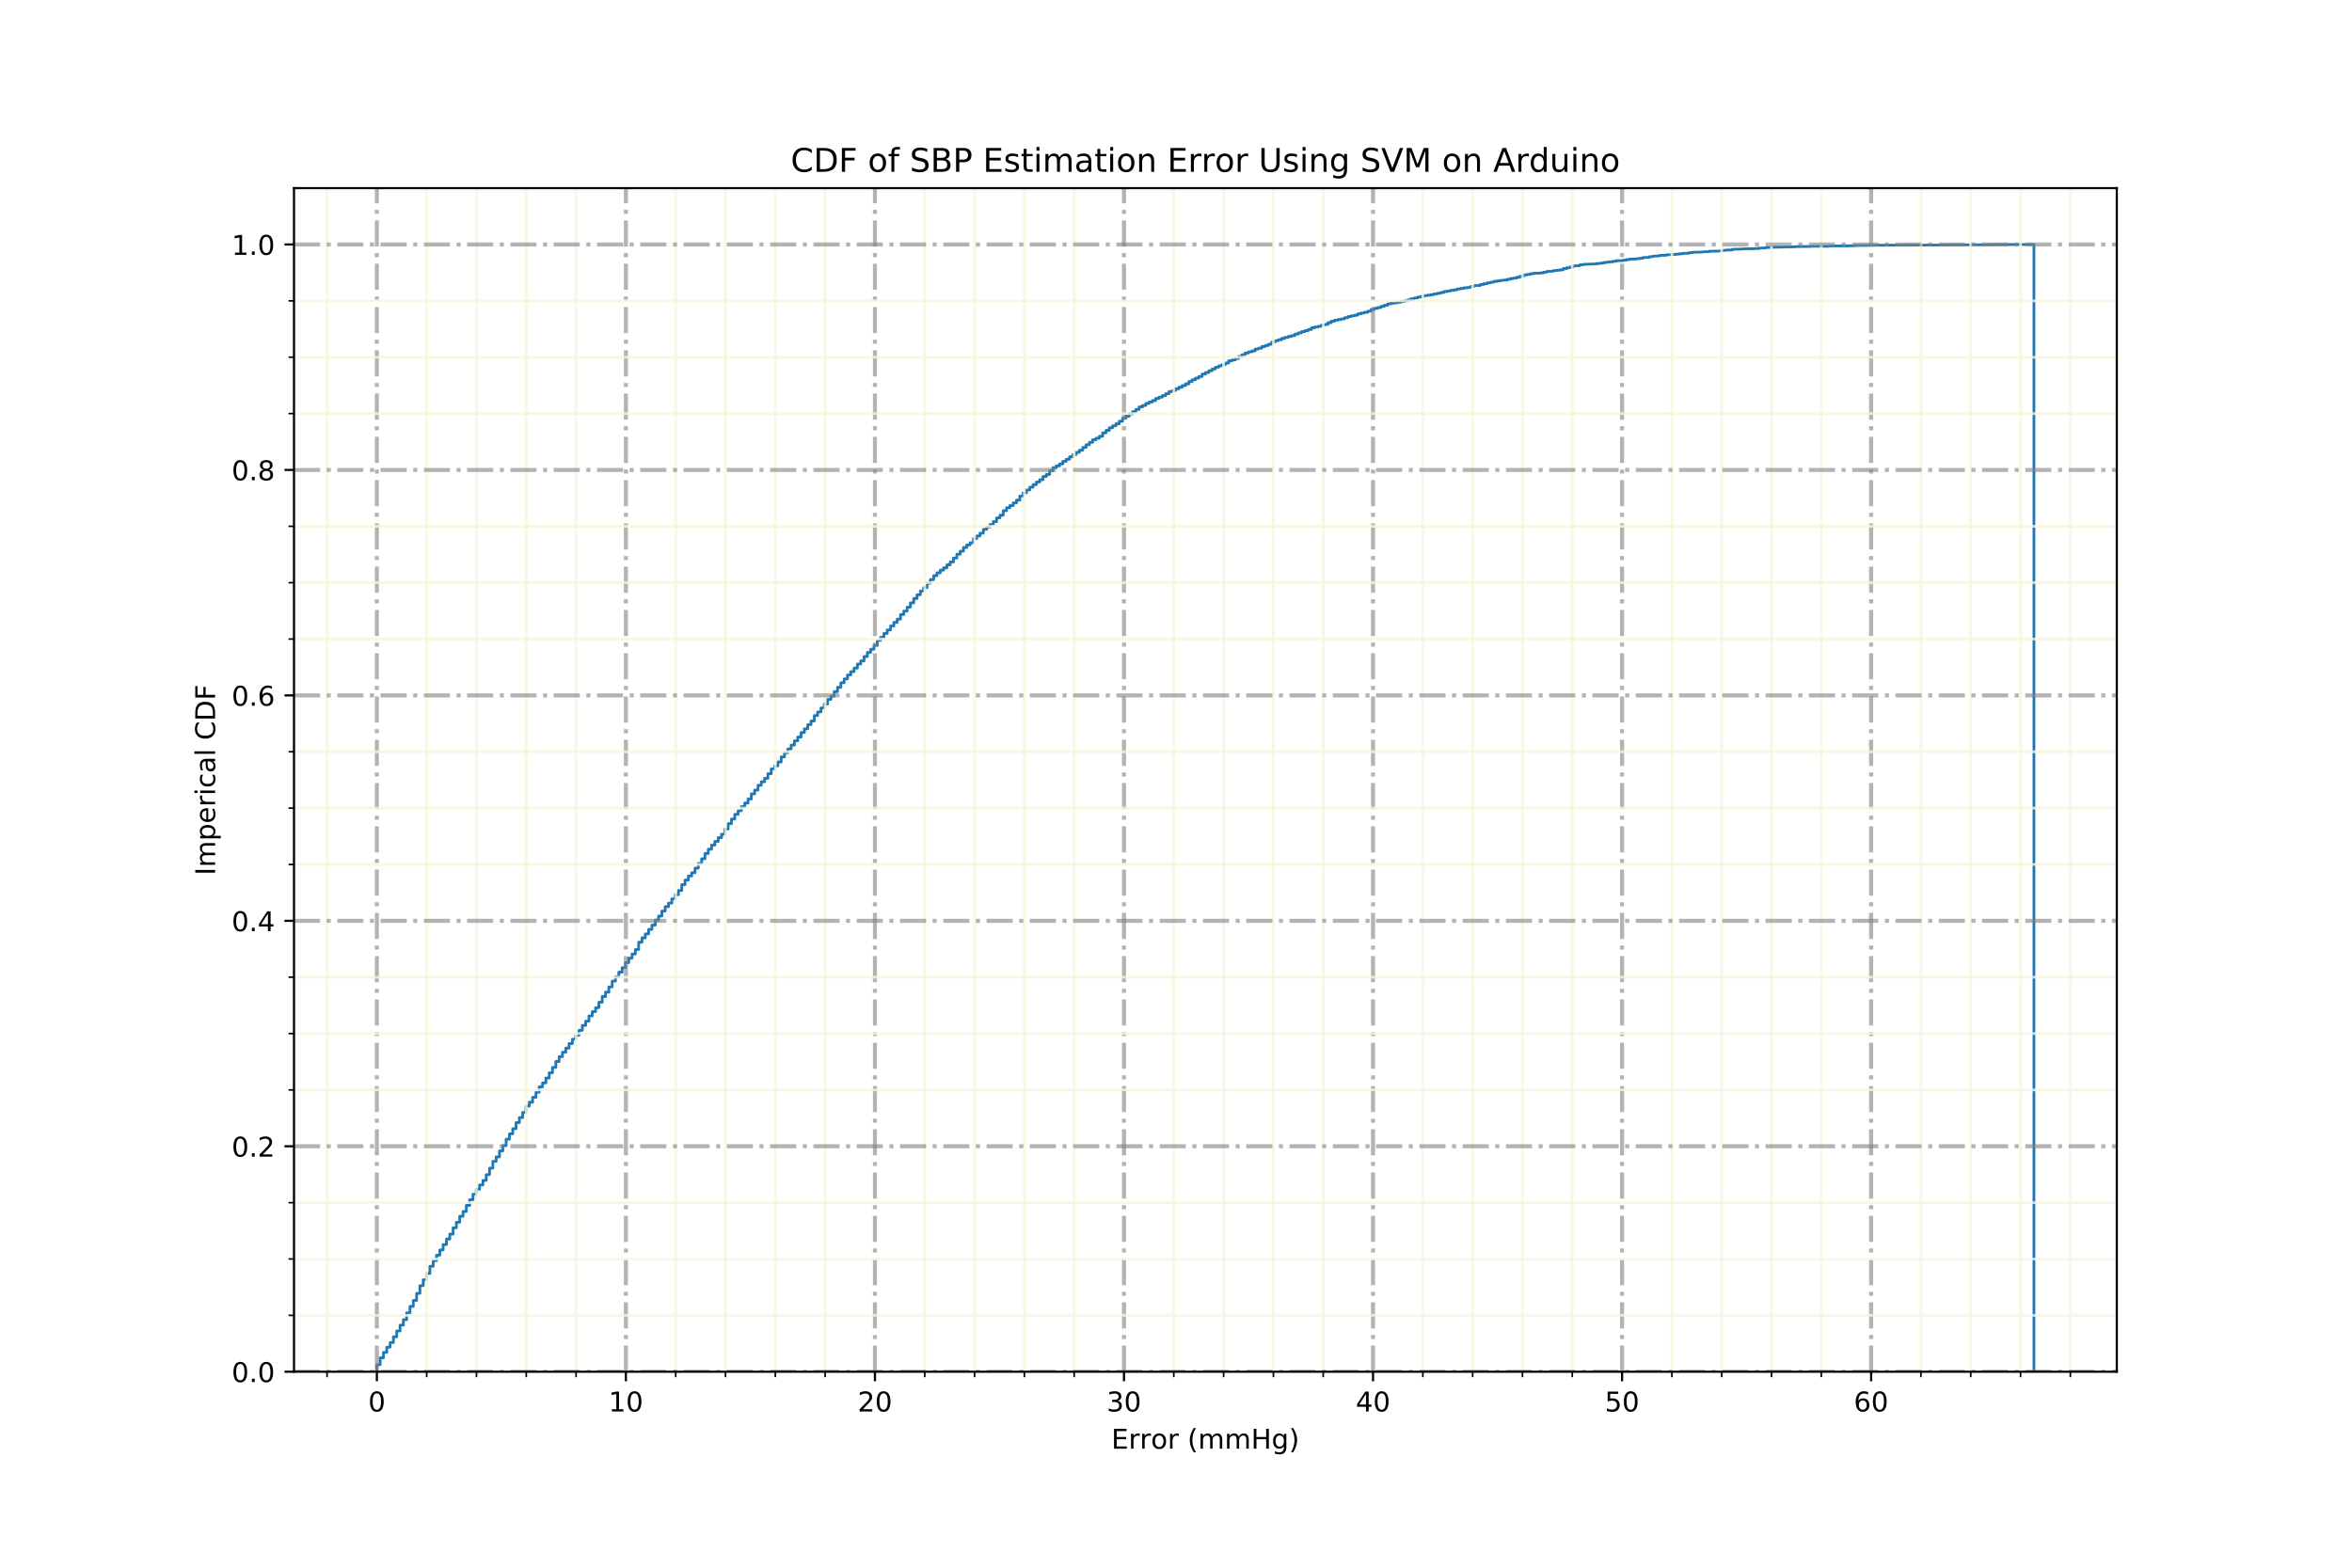 <?xml version="1.0" encoding="utf-8" standalone="no"?>
<!DOCTYPE svg PUBLIC "-//W3C//DTD SVG 1.1//EN"
  "http://www.w3.org/Graphics/SVG/1.1/DTD/svg11.dtd">
<!-- Created with matplotlib (https://matplotlib.org/) -->
<svg height="576pt" version="1.1" viewBox="0 0 864 576" width="864pt" xmlns="http://www.w3.org/2000/svg" xmlns:xlink="http://www.w3.org/1999/xlink">
 <defs>
  <style type="text/css">
*{stroke-linecap:butt;stroke-linejoin:round;}
  </style>
 </defs>
 <g id="figure_1">
  <g id="patch_1">
   <path d="M 0 576 
L 864 576 
L 864 0 
L 0 0 
z
" style="fill:#ffffff;"/>
  </g>
  <g id="axes_1">
   <g id="patch_2">
    <path d="M 108 504 
L 777.6 504 
L 777.6 69.12 
L 108 69.12 
z
" style="fill:#ffffff;"/>
   </g>
   <g id="patch_3">
    <path clip-path="url(#p4ecd40ea16)" d="M 138.436 504 
L 138.436 501.407 
L 139.654 501.407 
L 139.654 498.893 
L 140.871 498.893 
L 140.871 496.89 
L 142.089 496.89 
L 142.089 494.965 
L 143.306 494.965 
L 143.306 493.275 
L 144.524 493.275 
L 144.524 491.154 
L 145.741 491.154 
L 145.741 489.033 
L 146.959 489.033 
L 146.959 486.872 
L 148.176 486.872 
L 148.176 484.869 
L 149.393 484.869 
L 149.393 482.355 
L 150.611 482.355 
L 150.611 479.997 
L 151.828 479.997 
L 151.828 477.798 
L 153.046 477.798 
L 153.046 475.205 
L 154.263 475.205 
L 154.263 472.376 
L 155.481 472.376 
L 155.481 470.216 
L 156.698 470.216 
L 156.698 467.898 
L 157.916 467.898 
L 157.916 465.266 
L 159.133 465.266 
L 159.133 463.184 
L 160.351 463.184 
L 160.351 461.18 
L 161.568 461.18 
L 161.568 459.256 
L 162.785 459.256 
L 162.785 457.291 
L 164.003 457.291 
L 164.003 455.249 
L 165.22 455.249 
L 165.22 453.441 
L 166.438 453.441 
L 166.438 451.124 
L 167.655 451.124 
L 167.655 449.081 
L 168.873 449.081 
L 168.873 446.881 
L 170.09 446.881 
L 170.09 445.113 
L 171.308 445.113 
L 171.308 442.874 
L 172.525 442.874 
L 172.525 440.792 
L 173.743 440.792 
L 173.743 438.789 
L 174.96 438.789 
L 174.96 436.942 
L 176.177 436.942 
L 176.177 435.371 
L 177.395 435.371 
L 177.395 433.721 
L 178.612 433.721 
L 178.612 431.6 
L 179.83 431.6 
L 179.83 429.203 
L 181.047 429.203 
L 181.047 426.689 
L 182.265 426.689 
L 182.265 425.078 
L 183.482 425.078 
L 183.482 422.878 
L 184.7 422.878 
L 184.7 420.914 
L 185.917 420.914 
L 185.917 418.557 
L 187.135 418.557 
L 187.135 416.593 
L 188.352 416.593 
L 188.352 414.707 
L 189.569 414.707 
L 189.569 412.468 
L 190.787 412.468 
L 190.787 410.622 
L 192.004 410.622 
L 192.004 408.736 
L 193.222 408.736 
L 193.222 406.418 
L 194.439 406.418 
L 194.439 404.965 
L 195.657 404.965 
L 195.657 403.158 
L 196.874 403.158 
L 196.874 401.312 
L 198.092 401.312 
L 198.092 399.308 
L 199.309 399.308 
L 199.309 397.894 
L 200.527 397.894 
L 200.527 396.087 
L 201.744 396.087 
L 201.744 394.162 
L 202.961 394.162 
L 202.961 392.198 
L 204.179 392.198 
L 204.179 389.998 
L 205.396 389.998 
L 205.396 388.23 
L 206.614 388.23 
L 206.614 386.619 
L 207.831 386.619 
L 207.831 385.087 
L 209.049 385.087 
L 209.049 383.437 
L 210.266 383.437 
L 210.266 381.827 
L 211.484 381.827 
L 211.484 380.373 
L 212.701 380.373 
L 212.701 378.566 
L 213.919 378.566 
L 213.919 376.759 
L 215.136 376.759 
L 215.136 375.188 
L 216.353 375.188 
L 216.353 373.263 
L 217.571 373.263 
L 217.571 371.691 
L 218.788 371.691 
L 218.788 370.238 
L 220.006 370.238 
L 220.006 368.234 
L 221.223 368.234 
L 221.223 366.152 
L 222.441 366.152 
L 222.441 364.542 
L 223.658 364.542 
L 223.658 362.617 
L 224.876 362.617 
L 224.876 360.495 
L 226.093 360.495 
L 226.093 358.846 
L 227.311 358.846 
L 227.311 357.196 
L 228.528 357.196 
L 228.528 355.546 
L 229.745 355.546 
L 229.745 353.699 
L 230.963 353.699 
L 230.963 352.049 
L 232.18 352.049 
L 232.18 350.517 
L 233.398 350.517 
L 233.398 348.867 
L 234.615 348.867 
L 234.615 346.196 
L 235.833 346.196 
L 235.833 344.585 
L 237.05 344.585 
L 237.05 343.132 
L 238.268 343.132 
L 238.268 341.482 
L 239.485 341.482 
L 239.485 339.911 
L 240.703 339.911 
L 240.703 338.064 
L 241.92 338.064 
L 241.92 336.572 
L 243.137 336.572 
L 243.137 334.764 
L 244.355 334.764 
L 244.355 333.115 
L 245.572 333.115 
L 245.572 331.818 
L 246.79 331.818 
L 246.79 330.247 
L 248.007 330.247 
L 248.007 328.715 
L 249.225 328.715 
L 249.225 327.183 
L 250.442 327.183 
L 250.442 325.022 
L 251.66 325.022 
L 251.66 323.333 
L 252.877 323.333 
L 252.877 321.84 
L 254.095 321.84 
L 254.095 320.661 
L 255.312 320.661 
L 255.312 318.972 
L 256.529 318.972 
L 256.529 317.244 
L 257.747 317.244 
L 257.747 315.515 
L 258.964 315.515 
L 258.964 313.59 
L 260.182 313.59 
L 260.182 312.019 
L 261.399 312.019 
L 261.399 310.487 
L 262.617 310.487 
L 262.617 309.151 
L 263.834 309.151 
L 263.834 307.776 
L 265.052 307.776 
L 265.052 306.519 
L 266.269 306.519 
L 266.269 304.594 
L 267.487 304.594 
L 267.487 302.63 
L 268.704 302.63 
L 268.704 300.941 
L 269.921 300.941 
L 269.921 299.212 
L 271.139 299.212 
L 271.139 297.877 
L 272.356 297.877 
L 272.356 296.345 
L 273.574 296.345 
L 273.574 295.048 
L 274.791 295.048 
L 274.791 293.556 
L 276.009 293.556 
L 276.009 291.67 
L 277.226 291.67 
L 277.226 290.295 
L 278.444 290.295 
L 278.444 288.527 
L 279.661 288.527 
L 279.661 287.231 
L 280.879 287.231 
L 280.879 285.974 
L 282.096 285.974 
L 282.096 284.284 
L 283.313 284.284 
L 283.313 282.517 
L 284.531 282.517 
L 284.531 281.417 
L 285.748 281.417 
L 285.748 279.963 
L 286.966 279.963 
L 286.966 278.117 
L 288.183 278.117 
L 288.183 276.585 
L 289.401 276.585 
L 289.401 275.21 
L 290.618 275.21 
L 290.618 273.756 
L 291.836 273.756 
L 291.836 272.185 
L 293.053 272.185 
L 293.053 270.81 
L 294.271 270.81 
L 294.271 269.16 
L 295.488 269.16 
L 295.488 267.785 
L 296.705 267.785 
L 296.705 266.253 
L 297.923 266.253 
L 297.923 264.917 
L 299.14 264.917 
L 299.14 262.914 
L 300.358 262.914 
L 300.358 261.578 
L 301.575 261.578 
L 301.575 260.125 
L 302.793 260.125 
L 302.793 258.671 
L 304.01 258.671 
L 304.01 256.982 
L 305.228 256.982 
L 305.228 255.764 
L 306.445 255.764 
L 306.445 254.114 
L 307.663 254.114 
L 307.663 252.543 
L 308.88 252.543 
L 308.88 250.854 
L 310.097 250.854 
L 310.097 249.44 
L 311.315 249.44 
L 311.315 247.986 
L 312.532 247.986 
L 312.532 246.768 
L 313.75 246.768 
L 313.75 245.472 
L 314.967 245.472 
L 314.967 243.979 
L 316.185 243.979 
L 316.185 242.84 
L 317.402 242.84 
L 317.402 241.229 
L 318.62 241.229 
L 318.62 239.697 
L 319.837 239.697 
L 319.837 238.558 
L 321.055 238.558 
L 321.055 237.144 
L 322.272 237.144 
L 322.272 235.297 
L 323.489 235.297 
L 323.489 234.158 
L 324.707 234.158 
L 324.707 232.744 
L 325.924 232.744 
L 325.924 231.447 
L 327.142 231.447 
L 327.142 229.994 
L 328.359 229.994 
L 328.359 228.658 
L 329.577 228.658 
L 329.577 227.48 
L 330.794 227.48 
L 330.794 225.791 
L 332.012 225.791 
L 332.012 224.533 
L 333.229 224.533 
L 333.229 223.08 
L 334.447 223.08 
L 334.447 221.509 
L 335.664 221.509 
L 335.664 219.898 
L 336.881 219.898 
L 336.881 218.523 
L 338.099 218.523 
L 338.099 217.148 
L 339.316 217.148 
L 339.316 215.891 
L 340.534 215.891 
L 340.534 214.32 
L 341.751 214.32 
L 341.751 212.945 
L 342.969 212.945 
L 342.969 211.53 
L 344.186 211.53 
L 344.186 210.47 
L 345.404 210.47 
L 345.404 209.488 
L 346.621 209.488 
L 346.621 208.623 
L 347.839 208.623 
L 347.839 207.523 
L 349.056 207.523 
L 349.056 206.463 
L 350.273 206.463 
L 350.273 205.049 
L 351.491 205.049 
L 351.491 203.634 
L 352.708 203.634 
L 352.708 202.534 
L 353.926 202.534 
L 353.926 201.159 
L 355.143 201.159 
L 355.143 200.217 
L 356.361 200.217 
L 356.361 199.431 
L 357.578 199.431 
L 357.578 197.899 
L 358.796 197.899 
L 358.796 196.917 
L 360.013 196.917 
L 360.013 195.895 
L 361.231 195.895 
L 361.231 194.52 
L 362.448 194.52 
L 362.448 193.617 
L 363.665 193.617 
L 363.665 192.713 
L 364.883 192.713 
L 364.883 191.653 
L 366.1 191.653 
L 366.1 190.278 
L 367.318 190.278 
L 367.318 189.296 
L 368.535 189.296 
L 368.535 187.646 
L 369.753 187.646 
L 369.753 186.546 
L 370.97 186.546 
L 370.97 185.76 
L 372.188 185.76 
L 372.188 184.778 
L 373.405 184.778 
L 373.405 183.757 
L 374.623 183.757 
L 374.623 182.264 
L 375.84 182.264 
L 375.84 181.085 
L 377.057 181.085 
L 377.057 180.025 
L 378.275 180.025 
L 378.275 179.003 
L 379.492 179.003 
L 379.492 178.06 
L 380.71 178.06 
L 380.71 177.118 
L 381.927 177.118 
L 381.927 176.253 
L 383.145 176.253 
L 383.145 175.075 
L 384.362 175.075 
L 384.362 174.328 
L 385.58 174.328 
L 385.58 172.954 
L 386.797 172.954 
L 386.797 171.814 
L 388.015 171.814 
L 388.015 171.186 
L 389.232 171.186 
L 389.232 170.439 
L 390.449 170.439 
L 390.449 169.497 
L 391.667 169.497 
L 391.667 168.75 
L 392.884 168.75 
L 392.884 167.847 
L 394.102 167.847 
L 394.102 167.022 
L 395.319 167.022 
L 395.319 166.197 
L 396.537 166.197 
L 396.537 165.411 
L 397.754 165.411 
L 397.754 164.39 
L 398.972 164.39 
L 398.972 163.408 
L 400.189 163.408 
L 400.189 162.504 
L 401.407 162.504 
L 401.407 161.561 
L 402.624 161.561 
L 402.624 161.011 
L 403.841 161.011 
L 403.841 160.304 
L 405.059 160.304 
L 405.059 159.047 
L 406.276 159.047 
L 406.276 158.143 
L 407.494 158.143 
L 407.494 157.161 
L 408.711 157.161 
L 408.711 156.454 
L 409.929 156.454 
L 409.929 155.708 
L 411.146 155.708 
L 411.146 154.765 
L 412.364 154.765 
L 412.364 153.665 
L 413.581 153.665 
L 413.581 152.919 
L 414.799 152.919 
L 414.799 152.094 
L 416.016 152.094 
L 416.016 151.269 
L 417.233 151.269 
L 417.233 150.444 
L 418.451 150.444 
L 418.451 149.501 
L 419.668 149.501 
L 419.668 148.99 
L 420.886 148.99 
L 420.886 148.244 
L 422.103 148.244 
L 422.103 147.694 
L 423.321 147.694 
L 423.321 147.183 
L 424.538 147.183 
L 424.538 146.398 
L 425.756 146.398 
L 425.756 145.926 
L 426.973 145.926 
L 426.973 145.376 
L 428.191 145.376 
L 428.191 144.669 
L 429.408 144.669 
L 429.408 143.883 
L 430.625 143.883 
L 430.625 143.491 
L 431.843 143.491 
L 431.843 142.823 
L 433.06 142.823 
L 433.06 142.273 
L 434.278 142.273 
L 434.278 141.683 
L 435.495 141.683 
L 435.495 141.055 
L 436.713 141.055 
L 436.713 140.191 
L 437.93 140.191 
L 437.93 139.523 
L 439.148 139.523 
L 439.148 138.934 
L 440.365 138.934 
L 440.365 138.344 
L 441.583 138.344 
L 441.583 137.441 
L 442.8 137.441 
L 442.8 136.891 
L 444.017 136.891 
L 444.017 136.223 
L 445.235 136.223 
L 445.235 135.594 
L 446.452 135.594 
L 446.452 134.927 
L 447.67 134.927 
L 447.67 134.416 
L 448.887 134.416 
L 448.887 133.984 
L 450.105 133.984 
L 450.105 133.395 
L 451.322 133.395 
L 451.322 132.57 
L 452.54 132.57 
L 452.54 132.255 
L 453.757 132.255 
L 453.757 131.705 
L 454.975 131.705 
L 454.975 130.998 
L 456.192 130.998 
L 456.192 130.33 
L 457.409 130.33 
L 457.409 129.702 
L 458.627 129.702 
L 458.627 129.27 
L 459.844 129.27 
L 459.844 128.955 
L 461.062 128.955 
L 461.062 128.248 
L 462.279 128.248 
L 462.279 127.934 
L 463.497 127.934 
L 463.497 127.345 
L 464.714 127.345 
L 464.714 126.952 
L 465.932 126.952 
L 465.932 126.481 
L 467.149 126.481 
L 467.149 125.695 
L 468.367 125.695 
L 468.367 125.184 
L 469.584 125.184 
L 469.584 124.831 
L 470.801 124.831 
L 470.801 124.32 
L 472.019 124.32 
L 472.019 123.966 
L 473.236 123.966 
L 473.236 123.613 
L 474.454 123.613 
L 474.454 123.299 
L 475.671 123.299 
L 475.671 122.749 
L 476.889 122.749 
L 476.889 122.316 
L 478.106 122.316 
L 478.106 121.845 
L 479.324 121.845 
L 479.324 121.491 
L 480.541 121.491 
L 480.541 121.059 
L 481.759 121.059 
L 481.759 120.431 
L 482.976 120.431 
L 482.976 120.156 
L 484.193 120.156 
L 484.193 119.881 
L 485.411 119.881 
L 485.411 119.449 
L 486.628 119.449 
L 486.628 119.174 
L 487.846 119.174 
L 487.846 118.545 
L 489.063 118.545 
L 489.063 117.995 
L 490.281 117.995 
L 490.281 117.642 
L 491.498 117.642 
L 491.498 117.406 
L 492.716 117.406 
L 492.716 117.17 
L 493.933 117.17 
L 493.933 116.738 
L 495.151 116.738 
L 495.151 116.306 
L 496.368 116.306 
L 496.368 116.031 
L 497.585 116.031 
L 497.585 115.795 
L 498.803 115.795 
L 498.803 115.285 
L 500.02 115.285 
L 500.02 115.01 
L 501.238 115.01 
L 501.238 114.735 
L 502.455 114.735 
L 502.455 114.342 
L 503.673 114.342 
L 503.673 113.713 
L 504.89 113.713 
L 504.89 113.281 
L 506.108 113.281 
L 506.108 113.006 
L 507.325 113.006 
L 507.325 112.535 
L 508.543 112.535 
L 508.543 112.142 
L 509.76 112.142 
L 509.76 111.631 
L 510.977 111.631 
L 510.977 111.395 
L 512.195 111.395 
L 512.195 111.278 
L 513.412 111.278 
L 513.412 111.042 
L 514.63 111.042 
L 514.63 110.767 
L 515.847 110.767 
L 515.847 110.531 
L 517.065 110.531 
L 517.065 110.178 
L 518.282 110.178 
L 518.282 109.785 
L 519.5 109.785 
L 519.5 109.51 
L 520.717 109.51 
L 520.717 109.156 
L 521.935 109.156 
L 521.935 108.881 
L 523.152 108.881 
L 523.152 108.606 
L 524.369 108.606 
L 524.369 108.449 
L 525.587 108.449 
L 525.587 108.253 
L 526.804 108.253 
L 526.804 107.978 
L 528.022 107.978 
L 528.022 107.742 
L 529.239 107.742 
L 529.239 107.467 
L 530.457 107.467 
L 530.457 107.114 
L 531.674 107.114 
L 531.674 106.917 
L 532.892 106.917 
L 532.892 106.681 
L 534.109 106.681 
L 534.109 106.485 
L 535.327 106.485 
L 535.327 106.171 
L 536.544 106.171 
L 536.544 105.974 
L 537.761 105.974 
L 537.761 105.739 
L 538.979 105.739 
L 538.979 105.621 
L 540.196 105.621 
L 540.196 105.267 
L 541.414 105.267 
L 541.414 104.953 
L 543.849 104.874 
L 543.849 104.521 
L 545.066 104.521 
L 545.066 104.246 
L 546.284 104.246 
L 546.284 103.932 
L 547.501 103.932 
L 547.501 103.696 
L 548.719 103.696 
L 548.719 103.382 
L 549.936 103.382 
L 549.936 103.185 
L 551.153 103.185 
L 551.153 103.028 
L 552.371 103.028 
L 552.371 102.91 
L 553.588 102.91 
L 553.588 102.635 
L 554.806 102.635 
L 554.806 102.321 
L 556.023 102.321 
L 556.023 102.164 
L 557.241 102.164 
L 557.241 101.849 
L 558.458 101.849 
L 558.458 101.457 
L 559.676 101.457 
L 559.676 101.025 
L 560.893 101.025 
L 560.893 100.828 
L 562.111 100.828 
L 562.111 100.592 
L 563.328 100.592 
L 563.328 100.396 
L 565.763 100.357 
L 565.763 100.278 
L 566.98 100.278 
L 566.98 100.003 
L 568.198 100.003 
L 568.198 99.728 
L 570.633 99.65 
L 570.633 99.414 
L 571.85 99.414 
L 571.85 99.296 
L 573.068 99.296 
L 573.068 99.139 
L 574.285 99.139 
L 574.285 98.667 
L 575.503 98.667 
L 575.503 98.392 
L 576.72 98.392 
L 576.72 98.118 
L 577.937 98.118 
L 577.937 97.685 
L 580.372 97.607 
L 580.372 97.293 
L 581.59 97.293 
L 581.59 97.135 
L 584.025 97.057 
L 584.025 97.018 
L 586.46 96.978 
L 586.46 96.821 
L 587.677 96.821 
L 587.677 96.703 
L 588.895 96.703 
L 588.895 96.468 
L 590.112 96.468 
L 590.112 96.31 
L 591.329 96.31 
L 591.329 96.193 
L 592.547 96.193 
L 592.547 95.996 
L 593.764 95.996 
L 593.764 95.76 
L 596.199 95.76 
L 596.199 95.603 
L 597.417 95.603 
L 597.417 95.368 
L 598.634 95.368 
L 598.634 95.21 
L 601.069 95.171 
L 601.069 95.053 
L 602.287 95.053 
L 602.287 94.896 
L 603.504 94.896 
L 603.504 94.621 
L 605.939 94.543 
L 605.939 94.307 
L 607.156 94.307 
L 607.156 94.111 
L 609.591 94.032 
L 609.591 93.836 
L 612.026 93.796 
L 612.026 93.639 
L 614.461 93.561 
L 614.461 93.482 
L 615.679 93.482 
L 615.679 93.364 
L 616.896 93.364 
L 616.896 93.246 
L 618.113 93.246 
L 618.113 93.089 
L 620.548 93.05 
L 620.548 92.814 
L 621.766 92.814 
L 621.766 92.696 
L 625.418 92.618 
L 625.418 92.539 
L 627.853 92.461 
L 627.853 92.303 
L 631.505 92.264 
L 631.505 92.186 
L 632.723 92.186 
L 632.723 91.989 
L 633.94 91.989 
L 633.94 91.871 
L 636.375 91.832 
L 636.375 91.596 
L 640.028 91.518 
L 640.028 91.439 
L 644.897 91.361 
L 644.897 91.321 
L 646.115 91.321 
L 646.115 91.164 
L 648.55 91.086 
L 648.55 90.968 
L 650.985 90.889 
L 650.985 90.85 
L 655.855 90.771 
L 655.855 90.732 
L 659.507 90.693 
L 659.507 90.614 
L 665.594 90.536 
L 665.594 90.496 
L 671.681 90.496 
L 671.681 90.379 
L 681.421 90.3 
L 681.421 90.221 
L 687.508 90.143 
L 687.508 90.104 
L 714.292 90.025 
L 714.292 89.986 
L 732.554 89.907 
L 732.554 89.868 
L 747.164 89.829 
L 747.164 504 
L 747.164 504 
" style="fill:none;stroke:#1f77b4;stroke-linejoin:miter;"/>
   </g>
   <g id="matplotlib.axis_1">
    <g id="xtick_1">
     <g id="line2d_1">
      <path clip-path="url(#p4ecd40ea16)" d="M 138.436 504 
L 138.436 69.12 
" style="fill:none;stroke:#808080;stroke-dasharray:9.6,2.4,1.5,2.4;stroke-dashoffset:0;stroke-opacity:0.6;stroke-width:1.5;"/>
     </g>
     <g id="line2d_2">
      <defs>
       <path d="M 0 0 
L 0 3.5 
" id="md145709afd" style="stroke:#000000;stroke-width:0.8;"/>
      </defs>
      <g>
       <use style="stroke:#000000;stroke-width:0.8;" x="138.436" xlink:href="#md145709afd" y="504"/>
      </g>
     </g>
     <g id="text_1">
      <!-- 0 -->
      <defs>
       <path d="M 31.781 66.406 
Q 24.172 66.406 20.328 58.906 
Q 16.5 51.422 16.5 36.375 
Q 16.5 21.391 20.328 13.891 
Q 24.172 6.391 31.781 6.391 
Q 39.453 6.391 43.281 13.891 
Q 47.125 21.391 47.125 36.375 
Q 47.125 51.422 43.281 58.906 
Q 39.453 66.406 31.781 66.406 
z
M 31.781 74.219 
Q 44.047 74.219 50.516 64.516 
Q 56.984 54.828 56.984 36.375 
Q 56.984 17.969 50.516 8.266 
Q 44.047 -1.422 31.781 -1.422 
Q 19.531 -1.422 13.062 8.266 
Q 6.594 17.969 6.594 36.375 
Q 6.594 54.828 13.062 64.516 
Q 19.531 74.219 31.781 74.219 
z
" id="DejaVuSans-48"/>
      </defs>
      <g transform="translate(135.255 518.598)scale(0.1 -0.1)">
       <use xlink:href="#DejaVuSans-48"/>
      </g>
     </g>
    </g>
    <g id="xtick_2">
     <g id="line2d_3">
      <path clip-path="url(#p4ecd40ea16)" d="M 229.922 504 
L 229.922 69.12 
" style="fill:none;stroke:#808080;stroke-dasharray:9.6,2.4,1.5,2.4;stroke-dashoffset:0;stroke-opacity:0.6;stroke-width:1.5;"/>
     </g>
     <g id="line2d_4">
      <g>
       <use style="stroke:#000000;stroke-width:0.8;" x="229.922" xlink:href="#md145709afd" y="504"/>
      </g>
     </g>
     <g id="text_2">
      <!-- 10 -->
      <defs>
       <path d="M 12.406 8.297 
L 28.516 8.297 
L 28.516 63.922 
L 10.984 60.406 
L 10.984 69.391 
L 28.422 72.906 
L 38.281 72.906 
L 38.281 8.297 
L 54.391 8.297 
L 54.391 0 
L 12.406 0 
z
" id="DejaVuSans-49"/>
      </defs>
      <g transform="translate(223.559 518.598)scale(0.1 -0.1)">
       <use xlink:href="#DejaVuSans-49"/>
       <use x="63.623" xlink:href="#DejaVuSans-48"/>
      </g>
     </g>
    </g>
    <g id="xtick_3">
     <g id="line2d_5">
      <path clip-path="url(#p4ecd40ea16)" d="M 321.407 504 
L 321.407 69.12 
" style="fill:none;stroke:#808080;stroke-dasharray:9.6,2.4,1.5,2.4;stroke-dashoffset:0;stroke-opacity:0.6;stroke-width:1.5;"/>
     </g>
     <g id="line2d_6">
      <g>
       <use style="stroke:#000000;stroke-width:0.8;" x="321.407" xlink:href="#md145709afd" y="504"/>
      </g>
     </g>
     <g id="text_3">
      <!-- 20 -->
      <defs>
       <path d="M 19.188 8.297 
L 53.609 8.297 
L 53.609 0 
L 7.328 0 
L 7.328 8.297 
Q 12.938 14.109 22.625 23.891 
Q 32.328 33.688 34.812 36.531 
Q 39.547 41.844 41.422 45.531 
Q 43.312 49.219 43.312 52.781 
Q 43.312 58.594 39.234 62.25 
Q 35.156 65.922 28.609 65.922 
Q 23.969 65.922 18.812 64.312 
Q 13.672 62.703 7.812 59.422 
L 7.812 69.391 
Q 13.766 71.781 18.938 73 
Q 24.125 74.219 28.422 74.219 
Q 39.75 74.219 46.484 68.547 
Q 53.219 62.891 53.219 53.422 
Q 53.219 48.922 51.531 44.891 
Q 49.859 40.875 45.406 35.406 
Q 44.188 33.984 37.641 27.219 
Q 31.109 20.453 19.188 8.297 
z
" id="DejaVuSans-50"/>
      </defs>
      <g transform="translate(315.045 518.598)scale(0.1 -0.1)">
       <use xlink:href="#DejaVuSans-50"/>
       <use x="63.623" xlink:href="#DejaVuSans-48"/>
      </g>
     </g>
    </g>
    <g id="xtick_4">
     <g id="line2d_7">
      <path clip-path="url(#p4ecd40ea16)" d="M 412.893 504 
L 412.893 69.12 
" style="fill:none;stroke:#808080;stroke-dasharray:9.6,2.4,1.5,2.4;stroke-dashoffset:0;stroke-opacity:0.6;stroke-width:1.5;"/>
     </g>
     <g id="line2d_8">
      <g>
       <use style="stroke:#000000;stroke-width:0.8;" x="412.893" xlink:href="#md145709afd" y="504"/>
      </g>
     </g>
     <g id="text_4">
      <!-- 30 -->
      <defs>
       <path d="M 40.578 39.312 
Q 47.656 37.797 51.625 33 
Q 55.609 28.219 55.609 21.188 
Q 55.609 10.406 48.188 4.484 
Q 40.766 -1.422 27.094 -1.422 
Q 22.516 -1.422 17.656 -0.516 
Q 12.797 0.391 7.625 2.203 
L 7.625 11.719 
Q 11.719 9.328 16.594 8.109 
Q 21.484 6.891 26.812 6.891 
Q 36.078 6.891 40.938 10.547 
Q 45.797 14.203 45.797 21.188 
Q 45.797 27.641 41.281 31.266 
Q 36.766 34.906 28.719 34.906 
L 20.219 34.906 
L 20.219 43.016 
L 29.109 43.016 
Q 36.375 43.016 40.234 45.922 
Q 44.094 48.828 44.094 54.297 
Q 44.094 59.906 40.109 62.906 
Q 36.141 65.922 28.719 65.922 
Q 24.656 65.922 20.016 65.031 
Q 15.375 64.156 9.812 62.312 
L 9.812 71.094 
Q 15.438 72.656 20.344 73.438 
Q 25.25 74.219 29.594 74.219 
Q 40.828 74.219 47.359 69.109 
Q 53.906 64.016 53.906 55.328 
Q 53.906 49.266 50.438 45.094 
Q 46.969 40.922 40.578 39.312 
z
" id="DejaVuSans-51"/>
      </defs>
      <g transform="translate(406.53 518.598)scale(0.1 -0.1)">
       <use xlink:href="#DejaVuSans-51"/>
       <use x="63.623" xlink:href="#DejaVuSans-48"/>
      </g>
     </g>
    </g>
    <g id="xtick_5">
     <g id="line2d_9">
      <path clip-path="url(#p4ecd40ea16)" d="M 504.378 504 
L 504.378 69.12 
" style="fill:none;stroke:#808080;stroke-dasharray:9.6,2.4,1.5,2.4;stroke-dashoffset:0;stroke-opacity:0.6;stroke-width:1.5;"/>
     </g>
     <g id="line2d_10">
      <g>
       <use style="stroke:#000000;stroke-width:0.8;" x="504.378" xlink:href="#md145709afd" y="504"/>
      </g>
     </g>
     <g id="text_5">
      <!-- 40 -->
      <defs>
       <path d="M 37.797 64.312 
L 12.891 25.391 
L 37.797 25.391 
z
M 35.203 72.906 
L 47.609 72.906 
L 47.609 25.391 
L 58.016 25.391 
L 58.016 17.188 
L 47.609 17.188 
L 47.609 0 
L 37.797 0 
L 37.797 17.188 
L 4.891 17.188 
L 4.891 26.703 
z
" id="DejaVuSans-52"/>
      </defs>
      <g transform="translate(498.016 518.598)scale(0.1 -0.1)">
       <use xlink:href="#DejaVuSans-52"/>
       <use x="63.623" xlink:href="#DejaVuSans-48"/>
      </g>
     </g>
    </g>
    <g id="xtick_6">
     <g id="line2d_11">
      <path clip-path="url(#p4ecd40ea16)" d="M 595.864 504 
L 595.864 69.12 
" style="fill:none;stroke:#808080;stroke-dasharray:9.6,2.4,1.5,2.4;stroke-dashoffset:0;stroke-opacity:0.6;stroke-width:1.5;"/>
     </g>
     <g id="line2d_12">
      <g>
       <use style="stroke:#000000;stroke-width:0.8;" x="595.864" xlink:href="#md145709afd" y="504"/>
      </g>
     </g>
     <g id="text_6">
      <!-- 50 -->
      <defs>
       <path d="M 10.797 72.906 
L 49.516 72.906 
L 49.516 64.594 
L 19.828 64.594 
L 19.828 46.734 
Q 21.969 47.469 24.109 47.828 
Q 26.266 48.188 28.422 48.188 
Q 40.625 48.188 47.75 41.5 
Q 54.891 34.812 54.891 23.391 
Q 54.891 11.625 47.562 5.094 
Q 40.234 -1.422 26.906 -1.422 
Q 22.312 -1.422 17.547 -0.641 
Q 12.797 0.141 7.719 1.703 
L 7.719 11.625 
Q 12.109 9.234 16.797 8.062 
Q 21.484 6.891 26.703 6.891 
Q 35.156 6.891 40.078 11.328 
Q 45.016 15.766 45.016 23.391 
Q 45.016 31 40.078 35.438 
Q 35.156 39.891 26.703 39.891 
Q 22.75 39.891 18.812 39.016 
Q 14.891 38.141 10.797 36.281 
z
" id="DejaVuSans-53"/>
      </defs>
      <g transform="translate(589.501 518.598)scale(0.1 -0.1)">
       <use xlink:href="#DejaVuSans-53"/>
       <use x="63.623" xlink:href="#DejaVuSans-48"/>
      </g>
     </g>
    </g>
    <g id="xtick_7">
     <g id="line2d_13">
      <path clip-path="url(#p4ecd40ea16)" d="M 687.349 504 
L 687.349 69.12 
" style="fill:none;stroke:#808080;stroke-dasharray:9.6,2.4,1.5,2.4;stroke-dashoffset:0;stroke-opacity:0.6;stroke-width:1.5;"/>
     </g>
     <g id="line2d_14">
      <g>
       <use style="stroke:#000000;stroke-width:0.8;" x="687.349" xlink:href="#md145709afd" y="504"/>
      </g>
     </g>
     <g id="text_7">
      <!-- 60 -->
      <defs>
       <path d="M 33.016 40.375 
Q 26.375 40.375 22.484 35.828 
Q 18.609 31.297 18.609 23.391 
Q 18.609 15.531 22.484 10.953 
Q 26.375 6.391 33.016 6.391 
Q 39.656 6.391 43.531 10.953 
Q 47.406 15.531 47.406 23.391 
Q 47.406 31.297 43.531 35.828 
Q 39.656 40.375 33.016 40.375 
z
M 52.594 71.297 
L 52.594 62.312 
Q 48.875 64.062 45.094 64.984 
Q 41.312 65.922 37.594 65.922 
Q 27.828 65.922 22.672 59.328 
Q 17.531 52.734 16.797 39.406 
Q 19.672 43.656 24.016 45.922 
Q 28.375 48.188 33.594 48.188 
Q 44.578 48.188 50.953 41.516 
Q 57.328 34.859 57.328 23.391 
Q 57.328 12.156 50.688 5.359 
Q 44.047 -1.422 33.016 -1.422 
Q 20.359 -1.422 13.672 8.266 
Q 6.984 17.969 6.984 36.375 
Q 6.984 53.656 15.188 63.938 
Q 23.391 74.219 37.203 74.219 
Q 40.922 74.219 44.703 73.484 
Q 48.484 72.75 52.594 71.297 
z
" id="DejaVuSans-54"/>
      </defs>
      <g transform="translate(680.987 518.598)scale(0.1 -0.1)">
       <use xlink:href="#DejaVuSans-54"/>
       <use x="63.623" xlink:href="#DejaVuSans-48"/>
      </g>
     </g>
    </g>
    <g id="xtick_8">
     <g id="line2d_15">
      <path clip-path="url(#p4ecd40ea16)" d="M 120.139 504 
L 120.139 69.12 
" style="fill:none;stroke:#f5f5dc;stroke-linecap:square;stroke-opacity:0.8;"/>
     </g>
     <g id="line2d_16">
      <defs>
       <path d="M 0 0 
L 0 2 
" id="m8e08840ed1" style="stroke:#000000;stroke-width:0.6;"/>
      </defs>
      <g>
       <use style="stroke:#000000;stroke-width:0.6;" x="120.139" xlink:href="#m8e08840ed1" y="504"/>
      </g>
     </g>
    </g>
    <g id="xtick_9">
     <g id="line2d_17">
      <path clip-path="url(#p4ecd40ea16)" d="M 156.733 504 
L 156.733 69.12 
" style="fill:none;stroke:#f5f5dc;stroke-linecap:square;stroke-opacity:0.8;"/>
     </g>
     <g id="line2d_18">
      <g>
       <use style="stroke:#000000;stroke-width:0.6;" x="156.733" xlink:href="#m8e08840ed1" y="504"/>
      </g>
     </g>
    </g>
    <g id="xtick_10">
     <g id="line2d_19">
      <path clip-path="url(#p4ecd40ea16)" d="M 175.031 504 
L 175.031 69.12 
" style="fill:none;stroke:#f5f5dc;stroke-linecap:square;stroke-opacity:0.8;"/>
     </g>
     <g id="line2d_20">
      <g>
       <use style="stroke:#000000;stroke-width:0.6;" x="175.031" xlink:href="#m8e08840ed1" y="504"/>
      </g>
     </g>
    </g>
    <g id="xtick_11">
     <g id="line2d_21">
      <path clip-path="url(#p4ecd40ea16)" d="M 193.328 504 
L 193.328 69.12 
" style="fill:none;stroke:#f5f5dc;stroke-linecap:square;stroke-opacity:0.8;"/>
     </g>
     <g id="line2d_22">
      <g>
       <use style="stroke:#000000;stroke-width:0.6;" x="193.328" xlink:href="#m8e08840ed1" y="504"/>
      </g>
     </g>
    </g>
    <g id="xtick_12">
     <g id="line2d_23">
      <path clip-path="url(#p4ecd40ea16)" d="M 211.625 504 
L 211.625 69.12 
" style="fill:none;stroke:#f5f5dc;stroke-linecap:square;stroke-opacity:0.8;"/>
     </g>
     <g id="line2d_24">
      <g>
       <use style="stroke:#000000;stroke-width:0.6;" x="211.625" xlink:href="#m8e08840ed1" y="504"/>
      </g>
     </g>
    </g>
    <g id="xtick_13">
     <g id="line2d_25">
      <path clip-path="url(#p4ecd40ea16)" d="M 248.219 504 
L 248.219 69.12 
" style="fill:none;stroke:#f5f5dc;stroke-linecap:square;stroke-opacity:0.8;"/>
     </g>
     <g id="line2d_26">
      <g>
       <use style="stroke:#000000;stroke-width:0.6;" x="248.219" xlink:href="#m8e08840ed1" y="504"/>
      </g>
     </g>
    </g>
    <g id="xtick_14">
     <g id="line2d_27">
      <path clip-path="url(#p4ecd40ea16)" d="M 266.516 504 
L 266.516 69.12 
" style="fill:none;stroke:#f5f5dc;stroke-linecap:square;stroke-opacity:0.8;"/>
     </g>
     <g id="line2d_28">
      <g>
       <use style="stroke:#000000;stroke-width:0.6;" x="266.516" xlink:href="#m8e08840ed1" y="504"/>
      </g>
     </g>
    </g>
    <g id="xtick_15">
     <g id="line2d_29">
      <path clip-path="url(#p4ecd40ea16)" d="M 284.813 504 
L 284.813 69.12 
" style="fill:none;stroke:#f5f5dc;stroke-linecap:square;stroke-opacity:0.8;"/>
     </g>
     <g id="line2d_30">
      <g>
       <use style="stroke:#000000;stroke-width:0.6;" x="284.813" xlink:href="#m8e08840ed1" y="504"/>
      </g>
     </g>
    </g>
    <g id="xtick_16">
     <g id="line2d_31">
      <path clip-path="url(#p4ecd40ea16)" d="M 303.11 504 
L 303.11 69.12 
" style="fill:none;stroke:#f5f5dc;stroke-linecap:square;stroke-opacity:0.8;"/>
     </g>
     <g id="line2d_32">
      <g>
       <use style="stroke:#000000;stroke-width:0.6;" x="303.11" xlink:href="#m8e08840ed1" y="504"/>
      </g>
     </g>
    </g>
    <g id="xtick_17">
     <g id="line2d_33">
      <path clip-path="url(#p4ecd40ea16)" d="M 339.704 504 
L 339.704 69.12 
" style="fill:none;stroke:#f5f5dc;stroke-linecap:square;stroke-opacity:0.8;"/>
     </g>
     <g id="line2d_34">
      <g>
       <use style="stroke:#000000;stroke-width:0.6;" x="339.704" xlink:href="#m8e08840ed1" y="504"/>
      </g>
     </g>
    </g>
    <g id="xtick_18">
     <g id="line2d_35">
      <path clip-path="url(#p4ecd40ea16)" d="M 358.002 504 
L 358.002 69.12 
" style="fill:none;stroke:#f5f5dc;stroke-linecap:square;stroke-opacity:0.8;"/>
     </g>
     <g id="line2d_36">
      <g>
       <use style="stroke:#000000;stroke-width:0.6;" x="358.002" xlink:href="#m8e08840ed1" y="504"/>
      </g>
     </g>
    </g>
    <g id="xtick_19">
     <g id="line2d_37">
      <path clip-path="url(#p4ecd40ea16)" d="M 376.299 504 
L 376.299 69.12 
" style="fill:none;stroke:#f5f5dc;stroke-linecap:square;stroke-opacity:0.8;"/>
     </g>
     <g id="line2d_38">
      <g>
       <use style="stroke:#000000;stroke-width:0.6;" x="376.299" xlink:href="#m8e08840ed1" y="504"/>
      </g>
     </g>
    </g>
    <g id="xtick_20">
     <g id="line2d_39">
      <path clip-path="url(#p4ecd40ea16)" d="M 394.596 504 
L 394.596 69.12 
" style="fill:none;stroke:#f5f5dc;stroke-linecap:square;stroke-opacity:0.8;"/>
     </g>
     <g id="line2d_40">
      <g>
       <use style="stroke:#000000;stroke-width:0.6;" x="394.596" xlink:href="#m8e08840ed1" y="504"/>
      </g>
     </g>
    </g>
    <g id="xtick_21">
     <g id="line2d_41">
      <path clip-path="url(#p4ecd40ea16)" d="M 431.19 504 
L 431.19 69.12 
" style="fill:none;stroke:#f5f5dc;stroke-linecap:square;stroke-opacity:0.8;"/>
     </g>
     <g id="line2d_42">
      <g>
       <use style="stroke:#000000;stroke-width:0.6;" x="431.19" xlink:href="#m8e08840ed1" y="504"/>
      </g>
     </g>
    </g>
    <g id="xtick_22">
     <g id="line2d_43">
      <path clip-path="url(#p4ecd40ea16)" d="M 449.487 504 
L 449.487 69.12 
" style="fill:none;stroke:#f5f5dc;stroke-linecap:square;stroke-opacity:0.8;"/>
     </g>
     <g id="line2d_44">
      <g>
       <use style="stroke:#000000;stroke-width:0.6;" x="449.487" xlink:href="#m8e08840ed1" y="504"/>
      </g>
     </g>
    </g>
    <g id="xtick_23">
     <g id="line2d_45">
      <path clip-path="url(#p4ecd40ea16)" d="M 467.784 504 
L 467.784 69.12 
" style="fill:none;stroke:#f5f5dc;stroke-linecap:square;stroke-opacity:0.8;"/>
     </g>
     <g id="line2d_46">
      <g>
       <use style="stroke:#000000;stroke-width:0.6;" x="467.784" xlink:href="#m8e08840ed1" y="504"/>
      </g>
     </g>
    </g>
    <g id="xtick_24">
     <g id="line2d_47">
      <path clip-path="url(#p4ecd40ea16)" d="M 486.081 504 
L 486.081 69.12 
" style="fill:none;stroke:#f5f5dc;stroke-linecap:square;stroke-opacity:0.8;"/>
     </g>
     <g id="line2d_48">
      <g>
       <use style="stroke:#000000;stroke-width:0.6;" x="486.081" xlink:href="#m8e08840ed1" y="504"/>
      </g>
     </g>
    </g>
    <g id="xtick_25">
     <g id="line2d_49">
      <path clip-path="url(#p4ecd40ea16)" d="M 522.675 504 
L 522.675 69.12 
" style="fill:none;stroke:#f5f5dc;stroke-linecap:square;stroke-opacity:0.8;"/>
     </g>
     <g id="line2d_50">
      <g>
       <use style="stroke:#000000;stroke-width:0.6;" x="522.675" xlink:href="#m8e08840ed1" y="504"/>
      </g>
     </g>
    </g>
    <g id="xtick_26">
     <g id="line2d_51">
      <path clip-path="url(#p4ecd40ea16)" d="M 540.973 504 
L 540.973 69.12 
" style="fill:none;stroke:#f5f5dc;stroke-linecap:square;stroke-opacity:0.8;"/>
     </g>
     <g id="line2d_52">
      <g>
       <use style="stroke:#000000;stroke-width:0.6;" x="540.973" xlink:href="#m8e08840ed1" y="504"/>
      </g>
     </g>
    </g>
    <g id="xtick_27">
     <g id="line2d_53">
      <path clip-path="url(#p4ecd40ea16)" d="M 559.27 504 
L 559.27 69.12 
" style="fill:none;stroke:#f5f5dc;stroke-linecap:square;stroke-opacity:0.8;"/>
     </g>
     <g id="line2d_54">
      <g>
       <use style="stroke:#000000;stroke-width:0.6;" x="559.27" xlink:href="#m8e08840ed1" y="504"/>
      </g>
     </g>
    </g>
    <g id="xtick_28">
     <g id="line2d_55">
      <path clip-path="url(#p4ecd40ea16)" d="M 577.567 504 
L 577.567 69.12 
" style="fill:none;stroke:#f5f5dc;stroke-linecap:square;stroke-opacity:0.8;"/>
     </g>
     <g id="line2d_56">
      <g>
       <use style="stroke:#000000;stroke-width:0.6;" x="577.567" xlink:href="#m8e08840ed1" y="504"/>
      </g>
     </g>
    </g>
    <g id="xtick_29">
     <g id="line2d_57">
      <path clip-path="url(#p4ecd40ea16)" d="M 614.161 504 
L 614.161 69.12 
" style="fill:none;stroke:#f5f5dc;stroke-linecap:square;stroke-opacity:0.8;"/>
     </g>
     <g id="line2d_58">
      <g>
       <use style="stroke:#000000;stroke-width:0.6;" x="614.161" xlink:href="#m8e08840ed1" y="504"/>
      </g>
     </g>
    </g>
    <g id="xtick_30">
     <g id="line2d_59">
      <path clip-path="url(#p4ecd40ea16)" d="M 632.458 504 
L 632.458 69.12 
" style="fill:none;stroke:#f5f5dc;stroke-linecap:square;stroke-opacity:0.8;"/>
     </g>
     <g id="line2d_60">
      <g>
       <use style="stroke:#000000;stroke-width:0.6;" x="632.458" xlink:href="#m8e08840ed1" y="504"/>
      </g>
     </g>
    </g>
    <g id="xtick_31">
     <g id="line2d_61">
      <path clip-path="url(#p4ecd40ea16)" d="M 650.755 504 
L 650.755 69.12 
" style="fill:none;stroke:#f5f5dc;stroke-linecap:square;stroke-opacity:0.8;"/>
     </g>
     <g id="line2d_62">
      <g>
       <use style="stroke:#000000;stroke-width:0.6;" x="650.755" xlink:href="#m8e08840ed1" y="504"/>
      </g>
     </g>
    </g>
    <g id="xtick_32">
     <g id="line2d_63">
      <path clip-path="url(#p4ecd40ea16)" d="M 669.052 504 
L 669.052 69.12 
" style="fill:none;stroke:#f5f5dc;stroke-linecap:square;stroke-opacity:0.8;"/>
     </g>
     <g id="line2d_64">
      <g>
       <use style="stroke:#000000;stroke-width:0.6;" x="669.052" xlink:href="#m8e08840ed1" y="504"/>
      </g>
     </g>
    </g>
    <g id="xtick_33">
     <g id="line2d_65">
      <path clip-path="url(#p4ecd40ea16)" d="M 705.646 504 
L 705.646 69.12 
" style="fill:none;stroke:#f5f5dc;stroke-linecap:square;stroke-opacity:0.8;"/>
     </g>
     <g id="line2d_66">
      <g>
       <use style="stroke:#000000;stroke-width:0.6;" x="705.646" xlink:href="#m8e08840ed1" y="504"/>
      </g>
     </g>
    </g>
    <g id="xtick_34">
     <g id="line2d_67">
      <path clip-path="url(#p4ecd40ea16)" d="M 723.943 504 
L 723.943 69.12 
" style="fill:none;stroke:#f5f5dc;stroke-linecap:square;stroke-opacity:0.8;"/>
     </g>
     <g id="line2d_68">
      <g>
       <use style="stroke:#000000;stroke-width:0.6;" x="723.943" xlink:href="#m8e08840ed1" y="504"/>
      </g>
     </g>
    </g>
    <g id="xtick_35">
     <g id="line2d_69">
      <path clip-path="url(#p4ecd40ea16)" d="M 742.241 504 
L 742.241 69.12 
" style="fill:none;stroke:#f5f5dc;stroke-linecap:square;stroke-opacity:0.8;"/>
     </g>
     <g id="line2d_70">
      <g>
       <use style="stroke:#000000;stroke-width:0.6;" x="742.241" xlink:href="#m8e08840ed1" y="504"/>
      </g>
     </g>
    </g>
    <g id="xtick_36">
     <g id="line2d_71">
      <path clip-path="url(#p4ecd40ea16)" d="M 760.538 504 
L 760.538 69.12 
" style="fill:none;stroke:#f5f5dc;stroke-linecap:square;stroke-opacity:0.8;"/>
     </g>
     <g id="line2d_72">
      <g>
       <use style="stroke:#000000;stroke-width:0.6;" x="760.538" xlink:href="#m8e08840ed1" y="504"/>
      </g>
     </g>
    </g>
    <g id="text_8">
     <!-- Error (mmHg) -->
     <defs>
      <path d="M 9.812 72.906 
L 55.906 72.906 
L 55.906 64.594 
L 19.672 64.594 
L 19.672 43.016 
L 54.391 43.016 
L 54.391 34.719 
L 19.672 34.719 
L 19.672 8.297 
L 56.781 8.297 
L 56.781 0 
L 9.812 0 
z
" id="DejaVuSans-69"/>
      <path d="M 41.109 46.297 
Q 39.594 47.172 37.812 47.578 
Q 36.031 48 33.891 48 
Q 26.266 48 22.188 43.047 
Q 18.109 38.094 18.109 28.812 
L 18.109 0 
L 9.078 0 
L 9.078 54.688 
L 18.109 54.688 
L 18.109 46.188 
Q 20.953 51.172 25.484 53.578 
Q 30.031 56 36.531 56 
Q 37.453 56 38.578 55.875 
Q 39.703 55.766 41.062 55.516 
z
" id="DejaVuSans-114"/>
      <path d="M 30.609 48.391 
Q 23.391 48.391 19.188 42.75 
Q 14.984 37.109 14.984 27.297 
Q 14.984 17.484 19.156 11.844 
Q 23.344 6.203 30.609 6.203 
Q 37.797 6.203 41.984 11.859 
Q 46.188 17.531 46.188 27.297 
Q 46.188 37.016 41.984 42.703 
Q 37.797 48.391 30.609 48.391 
z
M 30.609 56 
Q 42.328 56 49.016 48.375 
Q 55.719 40.766 55.719 27.297 
Q 55.719 13.875 49.016 6.219 
Q 42.328 -1.422 30.609 -1.422 
Q 18.844 -1.422 12.172 6.219 
Q 5.516 13.875 5.516 27.297 
Q 5.516 40.766 12.172 48.375 
Q 18.844 56 30.609 56 
z
" id="DejaVuSans-111"/>
      <path id="DejaVuSans-32"/>
      <path d="M 31 75.875 
Q 24.469 64.656 21.281 53.656 
Q 18.109 42.672 18.109 31.391 
Q 18.109 20.125 21.312 9.062 
Q 24.516 -2 31 -13.188 
L 23.188 -13.188 
Q 15.875 -1.703 12.234 9.375 
Q 8.594 20.453 8.594 31.391 
Q 8.594 42.281 12.203 53.312 
Q 15.828 64.359 23.188 75.875 
z
" id="DejaVuSans-40"/>
      <path d="M 52 44.188 
Q 55.375 50.25 60.062 53.125 
Q 64.75 56 71.094 56 
Q 79.641 56 84.281 50.016 
Q 88.922 44.047 88.922 33.016 
L 88.922 0 
L 79.891 0 
L 79.891 32.719 
Q 79.891 40.578 77.094 44.375 
Q 74.312 48.188 68.609 48.188 
Q 61.625 48.188 57.562 43.547 
Q 53.516 38.922 53.516 30.906 
L 53.516 0 
L 44.484 0 
L 44.484 32.719 
Q 44.484 40.625 41.703 44.406 
Q 38.922 48.188 33.109 48.188 
Q 26.219 48.188 22.156 43.531 
Q 18.109 38.875 18.109 30.906 
L 18.109 0 
L 9.078 0 
L 9.078 54.688 
L 18.109 54.688 
L 18.109 46.188 
Q 21.188 51.219 25.484 53.609 
Q 29.781 56 35.688 56 
Q 41.656 56 45.828 52.969 
Q 50 49.953 52 44.188 
z
" id="DejaVuSans-109"/>
      <path d="M 9.812 72.906 
L 19.672 72.906 
L 19.672 43.016 
L 55.516 43.016 
L 55.516 72.906 
L 65.375 72.906 
L 65.375 0 
L 55.516 0 
L 55.516 34.719 
L 19.672 34.719 
L 19.672 0 
L 9.812 0 
z
" id="DejaVuSans-72"/>
      <path d="M 45.406 27.984 
Q 45.406 37.75 41.375 43.109 
Q 37.359 48.484 30.078 48.484 
Q 22.859 48.484 18.828 43.109 
Q 14.797 37.75 14.797 27.984 
Q 14.797 18.266 18.828 12.891 
Q 22.859 7.516 30.078 7.516 
Q 37.359 7.516 41.375 12.891 
Q 45.406 18.266 45.406 27.984 
z
M 54.391 6.781 
Q 54.391 -7.172 48.188 -13.984 
Q 42 -20.797 29.203 -20.797 
Q 24.469 -20.797 20.266 -20.094 
Q 16.062 -19.391 12.109 -17.922 
L 12.109 -9.188 
Q 16.062 -11.328 19.922 -12.344 
Q 23.781 -13.375 27.781 -13.375 
Q 36.625 -13.375 41.016 -8.766 
Q 45.406 -4.156 45.406 5.172 
L 45.406 9.625 
Q 42.625 4.781 38.281 2.391 
Q 33.938 0 27.875 0 
Q 17.828 0 11.672 7.656 
Q 5.516 15.328 5.516 27.984 
Q 5.516 40.672 11.672 48.328 
Q 17.828 56 27.875 56 
Q 33.938 56 38.281 53.609 
Q 42.625 51.219 45.406 46.391 
L 45.406 54.688 
L 54.391 54.688 
z
" id="DejaVuSans-103"/>
      <path d="M 8.016 75.875 
L 15.828 75.875 
Q 23.141 64.359 26.781 53.312 
Q 30.422 42.281 30.422 31.391 
Q 30.422 20.453 26.781 9.375 
Q 23.141 -1.703 15.828 -13.188 
L 8.016 -13.188 
Q 14.5 -2 17.703 9.062 
Q 20.906 20.125 20.906 31.391 
Q 20.906 42.672 17.703 53.656 
Q 14.5 64.656 8.016 75.875 
z
" id="DejaVuSans-41"/>
     </defs>
     <g transform="translate(408.252 532.277)scale(0.1 -0.1)">
      <use xlink:href="#DejaVuSans-69"/>
      <use x="63.184" xlink:href="#DejaVuSans-114"/>
      <use x="104.281" xlink:href="#DejaVuSans-114"/>
      <use x="145.363" xlink:href="#DejaVuSans-111"/>
      <use x="206.545" xlink:href="#DejaVuSans-114"/>
      <use x="247.658" xlink:href="#DejaVuSans-32"/>
      <use x="279.445" xlink:href="#DejaVuSans-40"/>
      <use x="318.459" xlink:href="#DejaVuSans-109"/>
      <use x="415.871" xlink:href="#DejaVuSans-109"/>
      <use x="513.283" xlink:href="#DejaVuSans-72"/>
      <use x="588.479" xlink:href="#DejaVuSans-103"/>
      <use x="651.955" xlink:href="#DejaVuSans-41"/>
     </g>
    </g>
   </g>
   <g id="matplotlib.axis_2">
    <g id="ytick_1">
     <g id="line2d_73">
      <path clip-path="url(#p4ecd40ea16)" d="M 108 504 
L 777.6 504 
" style="fill:none;stroke:#808080;stroke-dasharray:9.6,2.4,1.5,2.4;stroke-dashoffset:0;stroke-opacity:0.6;stroke-width:1.5;"/>
     </g>
     <g id="line2d_74">
      <defs>
       <path d="M 0 0 
L -3.5 0 
" id="me58f1e2817" style="stroke:#000000;stroke-width:0.8;"/>
      </defs>
      <g>
       <use style="stroke:#000000;stroke-width:0.8;" x="108" xlink:href="#me58f1e2817" y="504"/>
      </g>
     </g>
     <g id="text_9">
      <!-- 0.0 -->
      <defs>
       <path d="M 10.688 12.406 
L 21 12.406 
L 21 0 
L 10.688 0 
z
" id="DejaVuSans-46"/>
      </defs>
      <g transform="translate(85.097 507.799)scale(0.1 -0.1)">
       <use xlink:href="#DejaVuSans-48"/>
       <use x="63.623" xlink:href="#DejaVuSans-46"/>
       <use x="95.41" xlink:href="#DejaVuSans-48"/>
      </g>
     </g>
    </g>
    <g id="ytick_2">
     <g id="line2d_75">
      <path clip-path="url(#p4ecd40ea16)" d="M 108 421.166 
L 777.6 421.166 
" style="fill:none;stroke:#808080;stroke-dasharray:9.6,2.4,1.5,2.4;stroke-dashoffset:0;stroke-opacity:0.6;stroke-width:1.5;"/>
     </g>
     <g id="line2d_76">
      <g>
       <use style="stroke:#000000;stroke-width:0.8;" x="108" xlink:href="#me58f1e2817" y="421.166"/>
      </g>
     </g>
     <g id="text_10">
      <!-- 0.2 -->
      <g transform="translate(85.097 424.965)scale(0.1 -0.1)">
       <use xlink:href="#DejaVuSans-48"/>
       <use x="63.623" xlink:href="#DejaVuSans-46"/>
       <use x="95.41" xlink:href="#DejaVuSans-50"/>
      </g>
     </g>
    </g>
    <g id="ytick_3">
     <g id="line2d_77">
      <path clip-path="url(#p4ecd40ea16)" d="M 108 338.331 
L 777.6 338.331 
" style="fill:none;stroke:#808080;stroke-dasharray:9.6,2.4,1.5,2.4;stroke-dashoffset:0;stroke-opacity:0.6;stroke-width:1.5;"/>
     </g>
     <g id="line2d_78">
      <g>
       <use style="stroke:#000000;stroke-width:0.8;" x="108" xlink:href="#me58f1e2817" y="338.331"/>
      </g>
     </g>
     <g id="text_11">
      <!-- 0.4 -->
      <g transform="translate(85.097 342.131)scale(0.1 -0.1)">
       <use xlink:href="#DejaVuSans-48"/>
       <use x="63.623" xlink:href="#DejaVuSans-46"/>
       <use x="95.41" xlink:href="#DejaVuSans-52"/>
      </g>
     </g>
    </g>
    <g id="ytick_4">
     <g id="line2d_79">
      <path clip-path="url(#p4ecd40ea16)" d="M 108 255.497 
L 777.6 255.497 
" style="fill:none;stroke:#808080;stroke-dasharray:9.6,2.4,1.5,2.4;stroke-dashoffset:0;stroke-opacity:0.6;stroke-width:1.5;"/>
     </g>
     <g id="line2d_80">
      <g>
       <use style="stroke:#000000;stroke-width:0.8;" x="108" xlink:href="#me58f1e2817" y="255.497"/>
      </g>
     </g>
     <g id="text_12">
      <!-- 0.6 -->
      <g transform="translate(85.097 259.296)scale(0.1 -0.1)">
       <use xlink:href="#DejaVuSans-48"/>
       <use x="63.623" xlink:href="#DejaVuSans-46"/>
       <use x="95.41" xlink:href="#DejaVuSans-54"/>
      </g>
     </g>
    </g>
    <g id="ytick_5">
     <g id="line2d_81">
      <path clip-path="url(#p4ecd40ea16)" d="M 108 172.663 
L 777.6 172.663 
" style="fill:none;stroke:#808080;stroke-dasharray:9.6,2.4,1.5,2.4;stroke-dashoffset:0;stroke-opacity:0.6;stroke-width:1.5;"/>
     </g>
     <g id="line2d_82">
      <g>
       <use style="stroke:#000000;stroke-width:0.8;" x="108" xlink:href="#me58f1e2817" y="172.663"/>
      </g>
     </g>
     <g id="text_13">
      <!-- 0.8 -->
      <defs>
       <path d="M 31.781 34.625 
Q 24.75 34.625 20.719 30.859 
Q 16.703 27.094 16.703 20.516 
Q 16.703 13.922 20.719 10.156 
Q 24.75 6.391 31.781 6.391 
Q 38.812 6.391 42.859 10.172 
Q 46.922 13.969 46.922 20.516 
Q 46.922 27.094 42.891 30.859 
Q 38.875 34.625 31.781 34.625 
z
M 21.922 38.812 
Q 15.578 40.375 12.031 44.719 
Q 8.5 49.078 8.5 55.328 
Q 8.5 64.062 14.719 69.141 
Q 20.953 74.219 31.781 74.219 
Q 42.672 74.219 48.875 69.141 
Q 55.078 64.062 55.078 55.328 
Q 55.078 49.078 51.531 44.719 
Q 48 40.375 41.703 38.812 
Q 48.828 37.156 52.797 32.312 
Q 56.781 27.484 56.781 20.516 
Q 56.781 9.906 50.312 4.234 
Q 43.844 -1.422 31.781 -1.422 
Q 19.734 -1.422 13.25 4.234 
Q 6.781 9.906 6.781 20.516 
Q 6.781 27.484 10.781 32.312 
Q 14.797 37.156 21.922 38.812 
z
M 18.312 54.391 
Q 18.312 48.734 21.844 45.562 
Q 25.391 42.391 31.781 42.391 
Q 38.141 42.391 41.719 45.562 
Q 45.312 48.734 45.312 54.391 
Q 45.312 60.062 41.719 63.234 
Q 38.141 66.406 31.781 66.406 
Q 25.391 66.406 21.844 63.234 
Q 18.312 60.062 18.312 54.391 
z
" id="DejaVuSans-56"/>
      </defs>
      <g transform="translate(85.097 176.462)scale(0.1 -0.1)">
       <use xlink:href="#DejaVuSans-48"/>
       <use x="63.623" xlink:href="#DejaVuSans-46"/>
       <use x="95.41" xlink:href="#DejaVuSans-56"/>
      </g>
     </g>
    </g>
    <g id="ytick_6">
     <g id="line2d_83">
      <path clip-path="url(#p4ecd40ea16)" d="M 108 89.829 
L 777.6 89.829 
" style="fill:none;stroke:#808080;stroke-dasharray:9.6,2.4,1.5,2.4;stroke-dashoffset:0;stroke-opacity:0.6;stroke-width:1.5;"/>
     </g>
     <g id="line2d_84">
      <g>
       <use style="stroke:#000000;stroke-width:0.8;" x="108" xlink:href="#me58f1e2817" y="89.829"/>
      </g>
     </g>
     <g id="text_14">
      <!-- 1.0 -->
      <g transform="translate(85.097 93.628)scale(0.1 -0.1)">
       <use xlink:href="#DejaVuSans-49"/>
       <use x="63.623" xlink:href="#DejaVuSans-46"/>
       <use x="95.41" xlink:href="#DejaVuSans-48"/>
      </g>
     </g>
    </g>
    <g id="ytick_7">
     <g id="line2d_85">
      <path clip-path="url(#p4ecd40ea16)" d="M 108 483.291 
L 777.6 483.291 
" style="fill:none;stroke:#f5f5dc;stroke-linecap:square;stroke-opacity:0.8;"/>
     </g>
     <g id="line2d_86">
      <defs>
       <path d="M 0 0 
L -2 0 
" id="m082fbda359" style="stroke:#000000;stroke-width:0.6;"/>
      </defs>
      <g>
       <use style="stroke:#000000;stroke-width:0.6;" x="108" xlink:href="#m082fbda359" y="483.291"/>
      </g>
     </g>
    </g>
    <g id="ytick_8">
     <g id="line2d_87">
      <path clip-path="url(#p4ecd40ea16)" d="M 108 462.583 
L 777.6 462.583 
" style="fill:none;stroke:#f5f5dc;stroke-linecap:square;stroke-opacity:0.8;"/>
     </g>
     <g id="line2d_88">
      <g>
       <use style="stroke:#000000;stroke-width:0.6;" x="108" xlink:href="#m082fbda359" y="462.583"/>
      </g>
     </g>
    </g>
    <g id="ytick_9">
     <g id="line2d_89">
      <path clip-path="url(#p4ecd40ea16)" d="M 108 441.874 
L 777.6 441.874 
" style="fill:none;stroke:#f5f5dc;stroke-linecap:square;stroke-opacity:0.8;"/>
     </g>
     <g id="line2d_90">
      <g>
       <use style="stroke:#000000;stroke-width:0.6;" x="108" xlink:href="#m082fbda359" y="441.874"/>
      </g>
     </g>
    </g>
    <g id="ytick_10">
     <g id="line2d_91">
      <path clip-path="url(#p4ecd40ea16)" d="M 108 400.457 
L 777.6 400.457 
" style="fill:none;stroke:#f5f5dc;stroke-linecap:square;stroke-opacity:0.8;"/>
     </g>
     <g id="line2d_92">
      <g>
       <use style="stroke:#000000;stroke-width:0.6;" x="108" xlink:href="#m082fbda359" y="400.457"/>
      </g>
     </g>
    </g>
    <g id="ytick_11">
     <g id="line2d_93">
      <path clip-path="url(#p4ecd40ea16)" d="M 108 379.749 
L 777.6 379.749 
" style="fill:none;stroke:#f5f5dc;stroke-linecap:square;stroke-opacity:0.8;"/>
     </g>
     <g id="line2d_94">
      <g>
       <use style="stroke:#000000;stroke-width:0.6;" x="108" xlink:href="#m082fbda359" y="379.749"/>
      </g>
     </g>
    </g>
    <g id="ytick_12">
     <g id="line2d_95">
      <path clip-path="url(#p4ecd40ea16)" d="M 108 359.04 
L 777.6 359.04 
" style="fill:none;stroke:#f5f5dc;stroke-linecap:square;stroke-opacity:0.8;"/>
     </g>
     <g id="line2d_96">
      <g>
       <use style="stroke:#000000;stroke-width:0.6;" x="108" xlink:href="#m082fbda359" y="359.04"/>
      </g>
     </g>
    </g>
    <g id="ytick_13">
     <g id="line2d_97">
      <path clip-path="url(#p4ecd40ea16)" d="M 108 317.623 
L 777.6 317.623 
" style="fill:none;stroke:#f5f5dc;stroke-linecap:square;stroke-opacity:0.8;"/>
     </g>
     <g id="line2d_98">
      <g>
       <use style="stroke:#000000;stroke-width:0.6;" x="108" xlink:href="#m082fbda359" y="317.623"/>
      </g>
     </g>
    </g>
    <g id="ytick_14">
     <g id="line2d_99">
      <path clip-path="url(#p4ecd40ea16)" d="M 108 296.914 
L 777.6 296.914 
" style="fill:none;stroke:#f5f5dc;stroke-linecap:square;stroke-opacity:0.8;"/>
     </g>
     <g id="line2d_100">
      <g>
       <use style="stroke:#000000;stroke-width:0.6;" x="108" xlink:href="#m082fbda359" y="296.914"/>
      </g>
     </g>
    </g>
    <g id="ytick_15">
     <g id="line2d_101">
      <path clip-path="url(#p4ecd40ea16)" d="M 108 276.206 
L 777.6 276.206 
" style="fill:none;stroke:#f5f5dc;stroke-linecap:square;stroke-opacity:0.8;"/>
     </g>
     <g id="line2d_102">
      <g>
       <use style="stroke:#000000;stroke-width:0.6;" x="108" xlink:href="#m082fbda359" y="276.206"/>
      </g>
     </g>
    </g>
    <g id="ytick_16">
     <g id="line2d_103">
      <path clip-path="url(#p4ecd40ea16)" d="M 108 234.789 
L 777.6 234.789 
" style="fill:none;stroke:#f5f5dc;stroke-linecap:square;stroke-opacity:0.8;"/>
     </g>
     <g id="line2d_104">
      <g>
       <use style="stroke:#000000;stroke-width:0.6;" x="108" xlink:href="#m082fbda359" y="234.789"/>
      </g>
     </g>
    </g>
    <g id="ytick_17">
     <g id="line2d_105">
      <path clip-path="url(#p4ecd40ea16)" d="M 108 214.08 
L 777.6 214.08 
" style="fill:none;stroke:#f5f5dc;stroke-linecap:square;stroke-opacity:0.8;"/>
     </g>
     <g id="line2d_106">
      <g>
       <use style="stroke:#000000;stroke-width:0.6;" x="108" xlink:href="#m082fbda359" y="214.08"/>
      </g>
     </g>
    </g>
    <g id="ytick_18">
     <g id="line2d_107">
      <path clip-path="url(#p4ecd40ea16)" d="M 108 193.371 
L 777.6 193.371 
" style="fill:none;stroke:#f5f5dc;stroke-linecap:square;stroke-opacity:0.8;"/>
     </g>
     <g id="line2d_108">
      <g>
       <use style="stroke:#000000;stroke-width:0.6;" x="108" xlink:href="#m082fbda359" y="193.371"/>
      </g>
     </g>
    </g>
    <g id="ytick_19">
     <g id="line2d_109">
      <path clip-path="url(#p4ecd40ea16)" d="M 108 151.954 
L 777.6 151.954 
" style="fill:none;stroke:#f5f5dc;stroke-linecap:square;stroke-opacity:0.8;"/>
     </g>
     <g id="line2d_110">
      <g>
       <use style="stroke:#000000;stroke-width:0.6;" x="108" xlink:href="#m082fbda359" y="151.954"/>
      </g>
     </g>
    </g>
    <g id="ytick_20">
     <g id="line2d_111">
      <path clip-path="url(#p4ecd40ea16)" d="M 108 131.246 
L 777.6 131.246 
" style="fill:none;stroke:#f5f5dc;stroke-linecap:square;stroke-opacity:0.8;"/>
     </g>
     <g id="line2d_112">
      <g>
       <use style="stroke:#000000;stroke-width:0.6;" x="108" xlink:href="#m082fbda359" y="131.246"/>
      </g>
     </g>
    </g>
    <g id="ytick_21">
     <g id="line2d_113">
      <path clip-path="url(#p4ecd40ea16)" d="M 108 110.537 
L 777.6 110.537 
" style="fill:none;stroke:#f5f5dc;stroke-linecap:square;stroke-opacity:0.8;"/>
     </g>
     <g id="line2d_114">
      <g>
       <use style="stroke:#000000;stroke-width:0.6;" x="108" xlink:href="#m082fbda359" y="110.537"/>
      </g>
     </g>
    </g>
    <g id="text_15">
     <!-- Imperical CDF -->
     <defs>
      <path d="M 9.812 72.906 
L 19.672 72.906 
L 19.672 0 
L 9.812 0 
z
" id="DejaVuSans-73"/>
      <path d="M 18.109 8.203 
L 18.109 -20.797 
L 9.078 -20.797 
L 9.078 54.688 
L 18.109 54.688 
L 18.109 46.391 
Q 20.953 51.266 25.266 53.625 
Q 29.594 56 35.594 56 
Q 45.562 56 51.781 48.094 
Q 58.016 40.188 58.016 27.297 
Q 58.016 14.406 51.781 6.484 
Q 45.562 -1.422 35.594 -1.422 
Q 29.594 -1.422 25.266 0.953 
Q 20.953 3.328 18.109 8.203 
z
M 48.688 27.297 
Q 48.688 37.203 44.609 42.844 
Q 40.531 48.484 33.406 48.484 
Q 26.266 48.484 22.188 42.844 
Q 18.109 37.203 18.109 27.297 
Q 18.109 17.391 22.188 11.75 
Q 26.266 6.109 33.406 6.109 
Q 40.531 6.109 44.609 11.75 
Q 48.688 17.391 48.688 27.297 
z
" id="DejaVuSans-112"/>
      <path d="M 56.203 29.594 
L 56.203 25.203 
L 14.891 25.203 
Q 15.484 15.922 20.484 11.062 
Q 25.484 6.203 34.422 6.203 
Q 39.594 6.203 44.453 7.469 
Q 49.312 8.734 54.109 11.281 
L 54.109 2.781 
Q 49.266 0.734 44.188 -0.344 
Q 39.109 -1.422 33.891 -1.422 
Q 20.797 -1.422 13.156 6.188 
Q 5.516 13.812 5.516 26.812 
Q 5.516 40.234 12.766 48.109 
Q 20.016 56 32.328 56 
Q 43.359 56 49.781 48.891 
Q 56.203 41.797 56.203 29.594 
z
M 47.219 32.234 
Q 47.125 39.594 43.094 43.984 
Q 39.062 48.391 32.422 48.391 
Q 24.906 48.391 20.391 44.141 
Q 15.875 39.891 15.188 32.172 
z
" id="DejaVuSans-101"/>
      <path d="M 9.422 54.688 
L 18.406 54.688 
L 18.406 0 
L 9.422 0 
z
M 9.422 75.984 
L 18.406 75.984 
L 18.406 64.594 
L 9.422 64.594 
z
" id="DejaVuSans-105"/>
      <path d="M 48.781 52.594 
L 48.781 44.188 
Q 44.969 46.297 41.141 47.344 
Q 37.312 48.391 33.406 48.391 
Q 24.656 48.391 19.812 42.844 
Q 14.984 37.312 14.984 27.297 
Q 14.984 17.281 19.812 11.734 
Q 24.656 6.203 33.406 6.203 
Q 37.312 6.203 41.141 7.25 
Q 44.969 8.297 48.781 10.406 
L 48.781 2.094 
Q 45.016 0.344 40.984 -0.531 
Q 36.969 -1.422 32.422 -1.422 
Q 20.062 -1.422 12.781 6.344 
Q 5.516 14.109 5.516 27.297 
Q 5.516 40.672 12.859 48.328 
Q 20.219 56 33.016 56 
Q 37.156 56 41.109 55.141 
Q 45.062 54.297 48.781 52.594 
z
" id="DejaVuSans-99"/>
      <path d="M 34.281 27.484 
Q 23.391 27.484 19.188 25 
Q 14.984 22.516 14.984 16.5 
Q 14.984 11.719 18.141 8.906 
Q 21.297 6.109 26.703 6.109 
Q 34.188 6.109 38.703 11.406 
Q 43.219 16.703 43.219 25.484 
L 43.219 27.484 
z
M 52.203 31.203 
L 52.203 0 
L 43.219 0 
L 43.219 8.297 
Q 40.141 3.328 35.547 0.953 
Q 30.953 -1.422 24.312 -1.422 
Q 15.922 -1.422 10.953 3.297 
Q 6 8.016 6 15.922 
Q 6 25.141 12.172 29.828 
Q 18.359 34.516 30.609 34.516 
L 43.219 34.516 
L 43.219 35.406 
Q 43.219 41.609 39.141 45 
Q 35.062 48.391 27.688 48.391 
Q 23 48.391 18.547 47.266 
Q 14.109 46.141 10.016 43.891 
L 10.016 52.203 
Q 14.938 54.109 19.578 55.047 
Q 24.219 56 28.609 56 
Q 40.484 56 46.344 49.844 
Q 52.203 43.703 52.203 31.203 
z
" id="DejaVuSans-97"/>
      <path d="M 9.422 75.984 
L 18.406 75.984 
L 18.406 0 
L 9.422 0 
z
" id="DejaVuSans-108"/>
      <path d="M 64.406 67.281 
L 64.406 56.891 
Q 59.422 61.531 53.781 63.812 
Q 48.141 66.109 41.797 66.109 
Q 29.297 66.109 22.656 58.469 
Q 16.016 50.828 16.016 36.375 
Q 16.016 21.969 22.656 14.328 
Q 29.297 6.688 41.797 6.688 
Q 48.141 6.688 53.781 8.984 
Q 59.422 11.281 64.406 15.922 
L 64.406 5.609 
Q 59.234 2.094 53.438 0.328 
Q 47.656 -1.422 41.219 -1.422 
Q 24.656 -1.422 15.125 8.703 
Q 5.609 18.844 5.609 36.375 
Q 5.609 53.953 15.125 64.078 
Q 24.656 74.219 41.219 74.219 
Q 47.75 74.219 53.531 72.484 
Q 59.328 70.75 64.406 67.281 
z
" id="DejaVuSans-67"/>
      <path d="M 19.672 64.797 
L 19.672 8.109 
L 31.594 8.109 
Q 46.688 8.109 53.688 14.938 
Q 60.688 21.781 60.688 36.531 
Q 60.688 51.172 53.688 57.984 
Q 46.688 64.797 31.594 64.797 
z
M 9.812 72.906 
L 30.078 72.906 
Q 51.266 72.906 61.172 64.094 
Q 71.094 55.281 71.094 36.531 
Q 71.094 17.672 61.125 8.828 
Q 51.172 0 30.078 0 
L 9.812 0 
z
" id="DejaVuSans-68"/>
      <path d="M 9.812 72.906 
L 51.703 72.906 
L 51.703 64.594 
L 19.672 64.594 
L 19.672 43.109 
L 48.578 43.109 
L 48.578 34.812 
L 19.672 34.812 
L 19.672 0 
L 9.812 0 
z
" id="DejaVuSans-70"/>
     </defs>
     <g transform="translate(79.017 321.609)rotate(-90)scale(0.1 -0.1)">
      <use xlink:href="#DejaVuSans-73"/>
      <use x="29.492" xlink:href="#DejaVuSans-109"/>
      <use x="126.904" xlink:href="#DejaVuSans-112"/>
      <use x="190.381" xlink:href="#DejaVuSans-101"/>
      <use x="251.904" xlink:href="#DejaVuSans-114"/>
      <use x="293.018" xlink:href="#DejaVuSans-105"/>
      <use x="320.801" xlink:href="#DejaVuSans-99"/>
      <use x="375.781" xlink:href="#DejaVuSans-97"/>
      <use x="437.061" xlink:href="#DejaVuSans-108"/>
      <use x="464.844" xlink:href="#DejaVuSans-32"/>
      <use x="496.631" xlink:href="#DejaVuSans-67"/>
      <use x="566.455" xlink:href="#DejaVuSans-68"/>
      <use x="643.457" xlink:href="#DejaVuSans-70"/>
     </g>
    </g>
   </g>
   <g id="patch_4">
    <path d="M 108 504 
L 108 69.12 
" style="fill:none;stroke:#000000;stroke-linecap:square;stroke-linejoin:miter;stroke-width:0.8;"/>
   </g>
   <g id="patch_5">
    <path d="M 777.6 504 
L 777.6 69.12 
" style="fill:none;stroke:#000000;stroke-linecap:square;stroke-linejoin:miter;stroke-width:0.8;"/>
   </g>
   <g id="patch_6">
    <path d="M 108 504 
L 777.6 504 
" style="fill:none;stroke:#000000;stroke-linecap:square;stroke-linejoin:miter;stroke-width:0.8;"/>
   </g>
   <g id="patch_7">
    <path d="M 108 69.12 
L 777.6 69.12 
" style="fill:none;stroke:#000000;stroke-linecap:square;stroke-linejoin:miter;stroke-width:0.8;"/>
   </g>
   <g id="text_16">
    <!-- CDF of SBP Estimation Error Using SVM on Arduino -->
    <defs>
     <path d="M 37.109 75.984 
L 37.109 68.5 
L 28.516 68.5 
Q 23.688 68.5 21.797 66.547 
Q 19.922 64.594 19.922 59.516 
L 19.922 54.688 
L 34.719 54.688 
L 34.719 47.703 
L 19.922 47.703 
L 19.922 0 
L 10.891 0 
L 10.891 47.703 
L 2.297 47.703 
L 2.297 54.688 
L 10.891 54.688 
L 10.891 58.5 
Q 10.891 67.625 15.141 71.797 
Q 19.391 75.984 28.609 75.984 
z
" id="DejaVuSans-102"/>
     <path d="M 53.516 70.516 
L 53.516 60.891 
Q 47.906 63.578 42.922 64.891 
Q 37.938 66.219 33.297 66.219 
Q 25.25 66.219 20.875 63.094 
Q 16.5 59.969 16.5 54.203 
Q 16.5 49.359 19.406 46.891 
Q 22.312 44.438 30.422 42.922 
L 36.375 41.703 
Q 47.406 39.594 52.656 34.297 
Q 57.906 29 57.906 20.125 
Q 57.906 9.516 50.797 4.047 
Q 43.703 -1.422 29.984 -1.422 
Q 24.812 -1.422 18.969 -0.25 
Q 13.141 0.922 6.891 3.219 
L 6.891 13.375 
Q 12.891 10.016 18.656 8.297 
Q 24.422 6.594 29.984 6.594 
Q 38.422 6.594 43.016 9.906 
Q 47.609 13.234 47.609 19.391 
Q 47.609 24.75 44.312 27.781 
Q 41.016 30.812 33.5 32.328 
L 27.484 33.5 
Q 16.453 35.688 11.516 40.375 
Q 6.594 45.062 6.594 53.422 
Q 6.594 63.094 13.406 68.656 
Q 20.219 74.219 32.172 74.219 
Q 37.312 74.219 42.625 73.281 
Q 47.953 72.359 53.516 70.516 
z
" id="DejaVuSans-83"/>
     <path d="M 19.672 34.812 
L 19.672 8.109 
L 35.5 8.109 
Q 43.453 8.109 47.281 11.406 
Q 51.125 14.703 51.125 21.484 
Q 51.125 28.328 47.281 31.562 
Q 43.453 34.812 35.5 34.812 
z
M 19.672 64.797 
L 19.672 42.828 
L 34.281 42.828 
Q 41.5 42.828 45.031 45.531 
Q 48.578 48.25 48.578 53.812 
Q 48.578 59.328 45.031 62.062 
Q 41.5 64.797 34.281 64.797 
z
M 9.812 72.906 
L 35.016 72.906 
Q 46.297 72.906 52.391 68.219 
Q 58.5 63.531 58.5 54.891 
Q 58.5 48.188 55.375 44.234 
Q 52.25 40.281 46.188 39.312 
Q 53.469 37.75 57.5 32.781 
Q 61.531 27.828 61.531 20.406 
Q 61.531 10.641 54.891 5.312 
Q 48.25 0 35.984 0 
L 9.812 0 
z
" id="DejaVuSans-66"/>
     <path d="M 19.672 64.797 
L 19.672 37.406 
L 32.078 37.406 
Q 38.969 37.406 42.719 40.969 
Q 46.484 44.531 46.484 51.125 
Q 46.484 57.672 42.719 61.234 
Q 38.969 64.797 32.078 64.797 
z
M 9.812 72.906 
L 32.078 72.906 
Q 44.344 72.906 50.609 67.359 
Q 56.891 61.812 56.891 51.125 
Q 56.891 40.328 50.609 34.812 
Q 44.344 29.297 32.078 29.297 
L 19.672 29.297 
L 19.672 0 
L 9.812 0 
z
" id="DejaVuSans-80"/>
     <path d="M 44.281 53.078 
L 44.281 44.578 
Q 40.484 46.531 36.375 47.5 
Q 32.281 48.484 27.875 48.484 
Q 21.188 48.484 17.844 46.438 
Q 14.5 44.391 14.5 40.281 
Q 14.5 37.156 16.891 35.375 
Q 19.281 33.594 26.516 31.984 
L 29.594 31.297 
Q 39.156 29.25 43.188 25.516 
Q 47.219 21.781 47.219 15.094 
Q 47.219 7.469 41.188 3.016 
Q 35.156 -1.422 24.609 -1.422 
Q 20.219 -1.422 15.453 -0.562 
Q 10.688 0.297 5.422 2 
L 5.422 11.281 
Q 10.406 8.688 15.234 7.391 
Q 20.062 6.109 24.812 6.109 
Q 31.156 6.109 34.562 8.281 
Q 37.984 10.453 37.984 14.406 
Q 37.984 18.062 35.516 20.016 
Q 33.062 21.969 24.703 23.781 
L 21.578 24.516 
Q 13.234 26.266 9.516 29.906 
Q 5.812 33.547 5.812 39.891 
Q 5.812 47.609 11.281 51.797 
Q 16.75 56 26.812 56 
Q 31.781 56 36.172 55.266 
Q 40.578 54.547 44.281 53.078 
z
" id="DejaVuSans-115"/>
     <path d="M 18.312 70.219 
L 18.312 54.688 
L 36.812 54.688 
L 36.812 47.703 
L 18.312 47.703 
L 18.312 18.016 
Q 18.312 11.328 20.141 9.422 
Q 21.969 7.516 27.594 7.516 
L 36.812 7.516 
L 36.812 0 
L 27.594 0 
Q 17.188 0 13.234 3.875 
Q 9.281 7.766 9.281 18.016 
L 9.281 47.703 
L 2.688 47.703 
L 2.688 54.688 
L 9.281 54.688 
L 9.281 70.219 
z
" id="DejaVuSans-116"/>
     <path d="M 54.891 33.016 
L 54.891 0 
L 45.906 0 
L 45.906 32.719 
Q 45.906 40.484 42.875 44.328 
Q 39.844 48.188 33.797 48.188 
Q 26.516 48.188 22.312 43.547 
Q 18.109 38.922 18.109 30.906 
L 18.109 0 
L 9.078 0 
L 9.078 54.688 
L 18.109 54.688 
L 18.109 46.188 
Q 21.344 51.125 25.703 53.562 
Q 30.078 56 35.797 56 
Q 45.219 56 50.047 50.172 
Q 54.891 44.344 54.891 33.016 
z
" id="DejaVuSans-110"/>
     <path d="M 8.688 72.906 
L 18.609 72.906 
L 18.609 28.609 
Q 18.609 16.891 22.844 11.734 
Q 27.094 6.594 36.625 6.594 
Q 46.094 6.594 50.344 11.734 
Q 54.594 16.891 54.594 28.609 
L 54.594 72.906 
L 64.5 72.906 
L 64.5 27.391 
Q 64.5 13.141 57.438 5.859 
Q 50.391 -1.422 36.625 -1.422 
Q 22.797 -1.422 15.734 5.859 
Q 8.688 13.141 8.688 27.391 
z
" id="DejaVuSans-85"/>
     <path d="M 28.609 0 
L 0.781 72.906 
L 11.078 72.906 
L 34.188 11.531 
L 57.328 72.906 
L 67.578 72.906 
L 39.797 0 
z
" id="DejaVuSans-86"/>
     <path d="M 9.812 72.906 
L 24.516 72.906 
L 43.109 23.297 
L 61.812 72.906 
L 76.516 72.906 
L 76.516 0 
L 66.891 0 
L 66.891 64.016 
L 48.094 14.016 
L 38.188 14.016 
L 19.391 64.016 
L 19.391 0 
L 9.812 0 
z
" id="DejaVuSans-77"/>
     <path d="M 34.188 63.188 
L 20.797 26.906 
L 47.609 26.906 
z
M 28.609 72.906 
L 39.797 72.906 
L 67.578 0 
L 57.328 0 
L 50.688 18.703 
L 17.828 18.703 
L 11.188 0 
L 0.781 0 
z
" id="DejaVuSans-65"/>
     <path d="M 45.406 46.391 
L 45.406 75.984 
L 54.391 75.984 
L 54.391 0 
L 45.406 0 
L 45.406 8.203 
Q 42.578 3.328 38.25 0.953 
Q 33.938 -1.422 27.875 -1.422 
Q 17.969 -1.422 11.734 6.484 
Q 5.516 14.406 5.516 27.297 
Q 5.516 40.188 11.734 48.094 
Q 17.969 56 27.875 56 
Q 33.938 56 38.25 53.625 
Q 42.578 51.266 45.406 46.391 
z
M 14.797 27.297 
Q 14.797 17.391 18.875 11.75 
Q 22.953 6.109 30.078 6.109 
Q 37.203 6.109 41.297 11.75 
Q 45.406 17.391 45.406 27.297 
Q 45.406 37.203 41.297 42.844 
Q 37.203 48.484 30.078 48.484 
Q 22.953 48.484 18.875 42.844 
Q 14.797 37.203 14.797 27.297 
z
" id="DejaVuSans-100"/>
     <path d="M 8.5 21.578 
L 8.5 54.688 
L 17.484 54.688 
L 17.484 21.922 
Q 17.484 14.156 20.5 10.266 
Q 23.531 6.391 29.594 6.391 
Q 36.859 6.391 41.078 11.031 
Q 45.312 15.672 45.312 23.688 
L 45.312 54.688 
L 54.297 54.688 
L 54.297 0 
L 45.312 0 
L 45.312 8.406 
Q 42.047 3.422 37.719 1 
Q 33.406 -1.422 27.688 -1.422 
Q 18.266 -1.422 13.375 4.438 
Q 8.5 10.297 8.5 21.578 
z
M 31.109 56 
z
" id="DejaVuSans-117"/>
    </defs>
    <g transform="translate(290.467 63.12)scale(0.12 -0.12)">
     <use xlink:href="#DejaVuSans-67"/>
     <use x="69.824" xlink:href="#DejaVuSans-68"/>
     <use x="146.826" xlink:href="#DejaVuSans-70"/>
     <use x="204.346" xlink:href="#DejaVuSans-32"/>
     <use x="236.133" xlink:href="#DejaVuSans-111"/>
     <use x="297.314" xlink:href="#DejaVuSans-102"/>
     <use x="332.52" xlink:href="#DejaVuSans-32"/>
     <use x="364.307" xlink:href="#DejaVuSans-83"/>
     <use x="427.783" xlink:href="#DejaVuSans-66"/>
     <use x="496.387" xlink:href="#DejaVuSans-80"/>
     <use x="556.689" xlink:href="#DejaVuSans-32"/>
     <use x="588.477" xlink:href="#DejaVuSans-69"/>
     <use x="651.66" xlink:href="#DejaVuSans-115"/>
     <use x="703.76" xlink:href="#DejaVuSans-116"/>
     <use x="742.969" xlink:href="#DejaVuSans-105"/>
     <use x="770.752" xlink:href="#DejaVuSans-109"/>
     <use x="868.164" xlink:href="#DejaVuSans-97"/>
     <use x="929.443" xlink:href="#DejaVuSans-116"/>
     <use x="968.652" xlink:href="#DejaVuSans-105"/>
     <use x="996.436" xlink:href="#DejaVuSans-111"/>
     <use x="1057.617" xlink:href="#DejaVuSans-110"/>
     <use x="1120.996" xlink:href="#DejaVuSans-32"/>
     <use x="1152.783" xlink:href="#DejaVuSans-69"/>
     <use x="1215.967" xlink:href="#DejaVuSans-114"/>
     <use x="1257.064" xlink:href="#DejaVuSans-114"/>
     <use x="1298.146" xlink:href="#DejaVuSans-111"/>
     <use x="1359.328" xlink:href="#DejaVuSans-114"/>
     <use x="1400.441" xlink:href="#DejaVuSans-32"/>
     <use x="1432.229" xlink:href="#DejaVuSans-85"/>
     <use x="1505.422" xlink:href="#DejaVuSans-115"/>
     <use x="1557.521" xlink:href="#DejaVuSans-105"/>
     <use x="1585.305" xlink:href="#DejaVuSans-110"/>
     <use x="1648.684" xlink:href="#DejaVuSans-103"/>
     <use x="1712.16" xlink:href="#DejaVuSans-32"/>
     <use x="1743.947" xlink:href="#DejaVuSans-83"/>
     <use x="1807.424" xlink:href="#DejaVuSans-86"/>
     <use x="1875.832" xlink:href="#DejaVuSans-77"/>
     <use x="1962.111" xlink:href="#DejaVuSans-32"/>
     <use x="1993.898" xlink:href="#DejaVuSans-111"/>
     <use x="2055.08" xlink:href="#DejaVuSans-110"/>
     <use x="2118.459" xlink:href="#DejaVuSans-32"/>
     <use x="2150.246" xlink:href="#DejaVuSans-65"/>
     <use x="2218.654" xlink:href="#DejaVuSans-114"/>
     <use x="2259.752" xlink:href="#DejaVuSans-100"/>
     <use x="2323.229" xlink:href="#DejaVuSans-117"/>
     <use x="2386.607" xlink:href="#DejaVuSans-105"/>
     <use x="2414.391" xlink:href="#DejaVuSans-110"/>
     <use x="2477.77" xlink:href="#DejaVuSans-111"/>
    </g>
   </g>
  </g>
 </g>
 <defs>
  <clipPath id="p4ecd40ea16">
   <rect height="434.88" width="669.6" x="108" y="69.12"/>
  </clipPath>
 </defs>
</svg>
